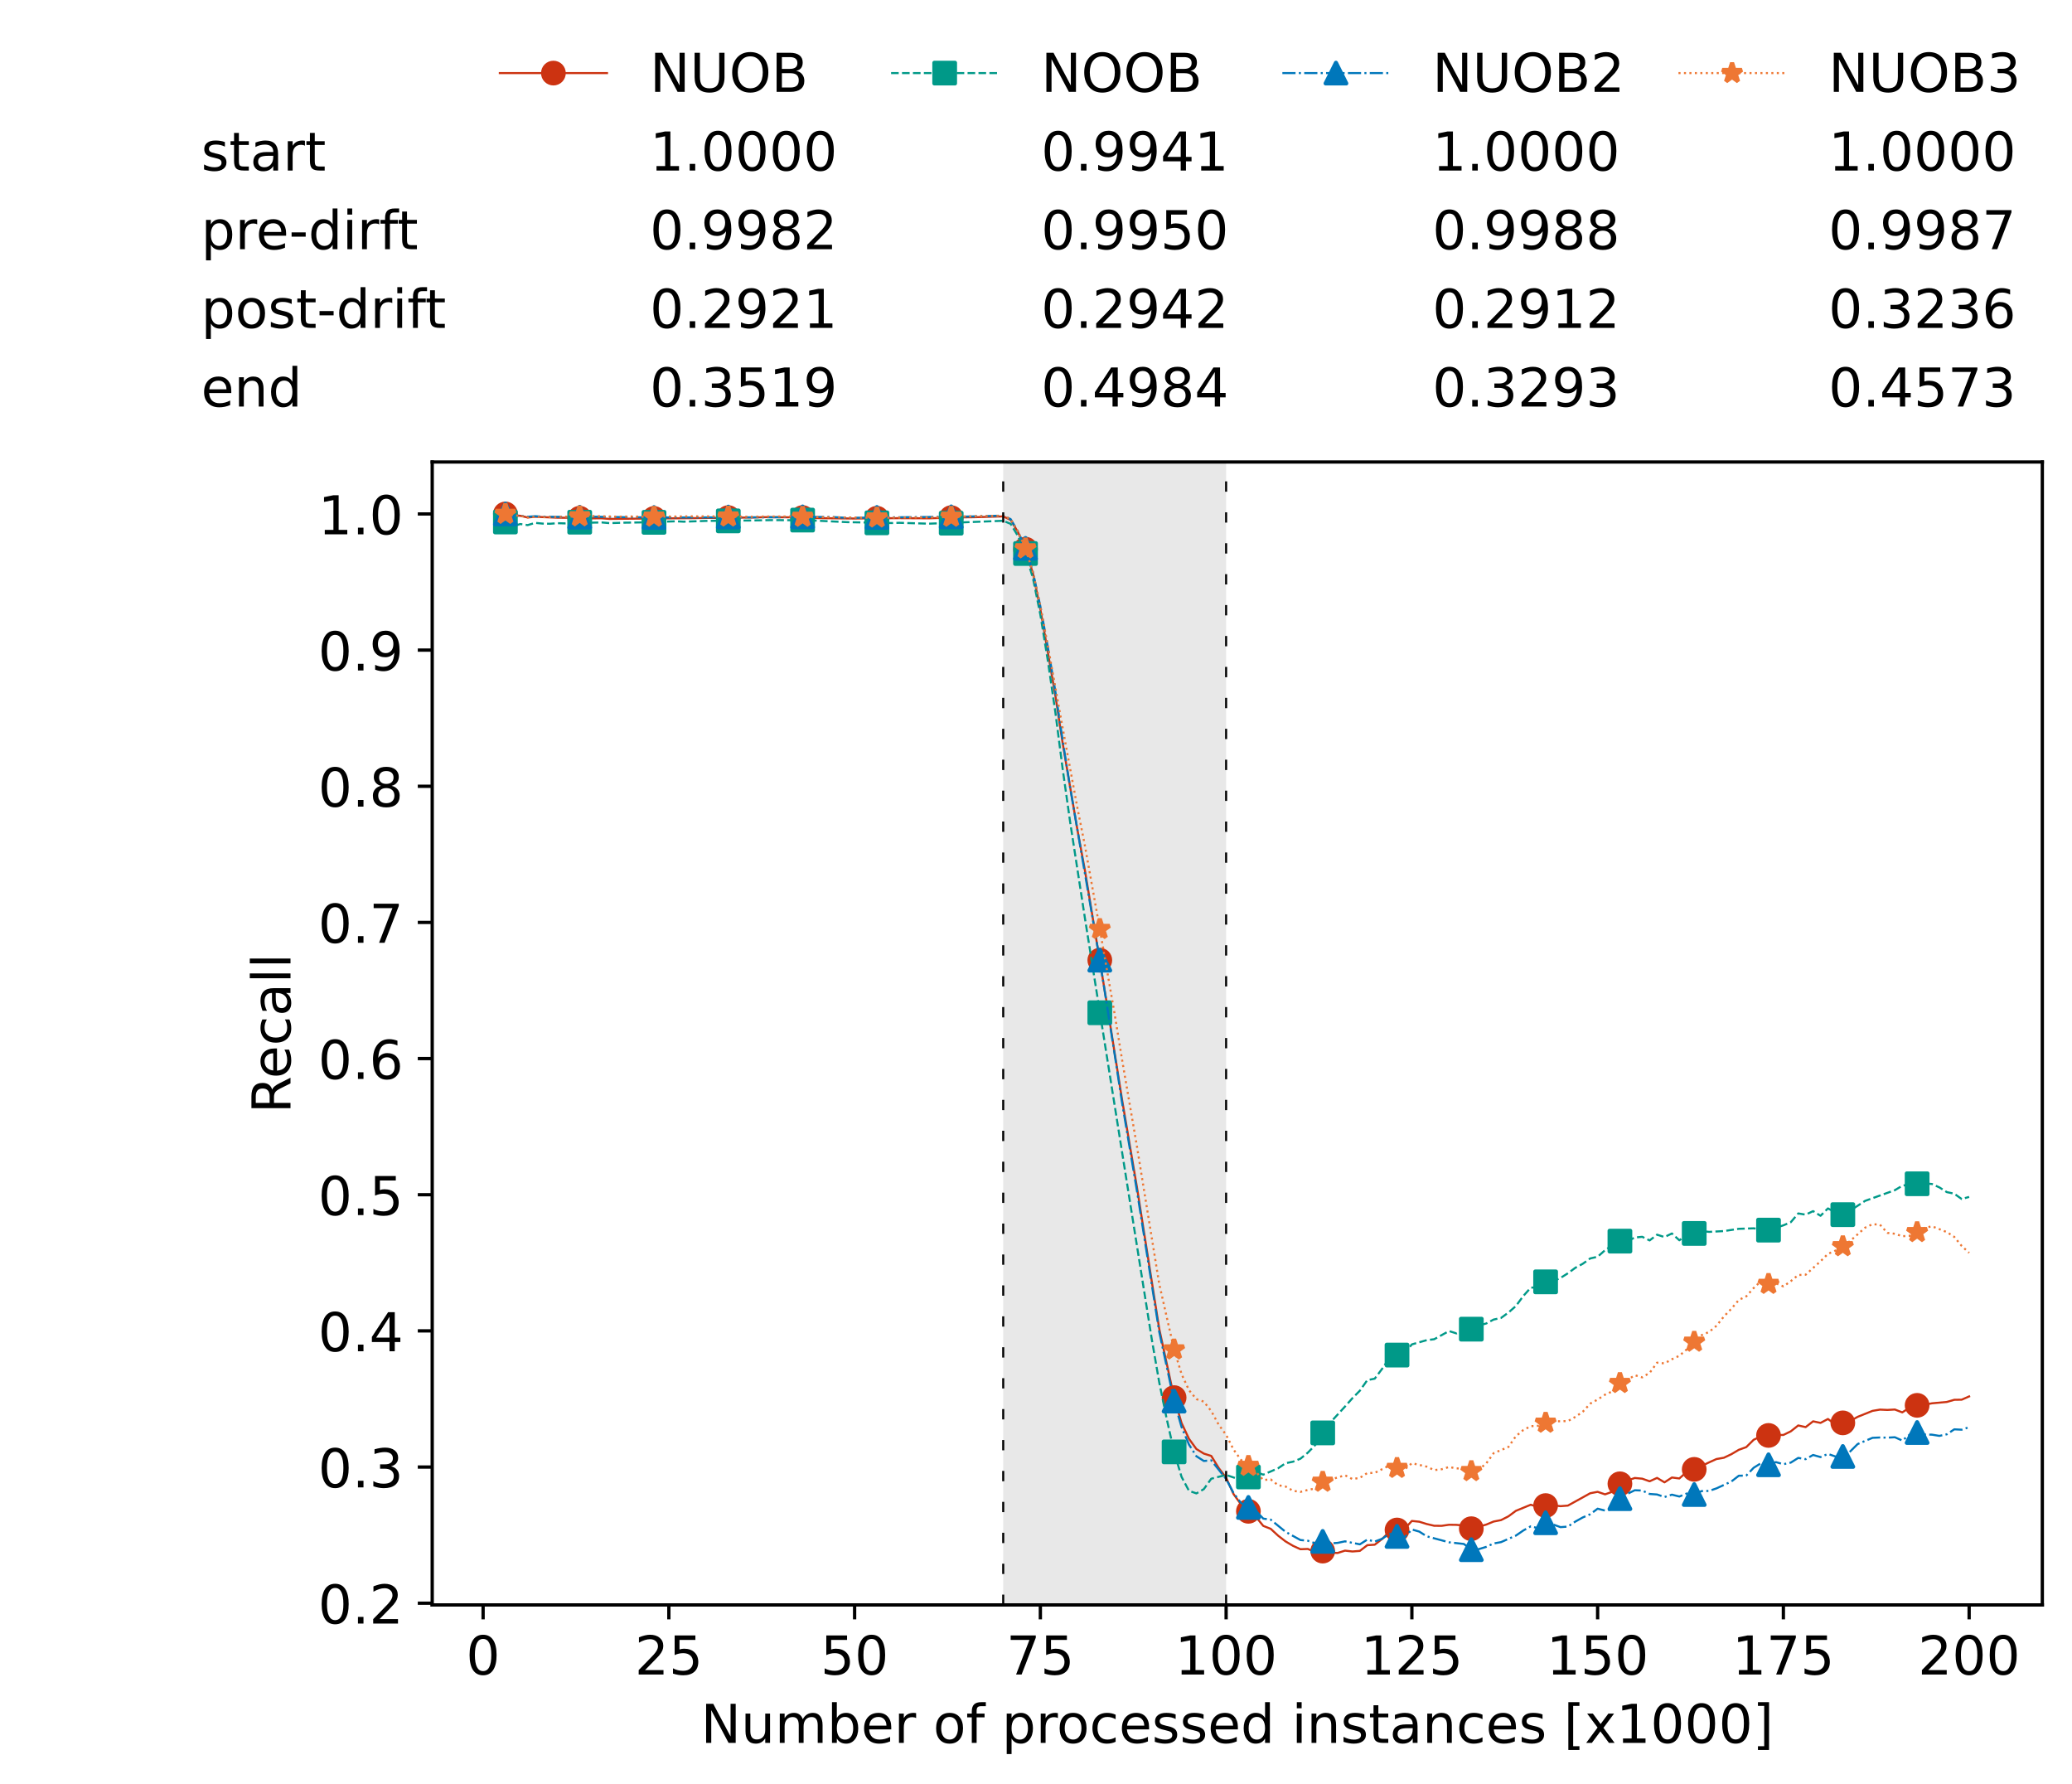 <?xml version="1.0" encoding="utf-8" standalone="no"?>
<!DOCTYPE svg PUBLIC "-//W3C//DTD SVG 1.1//EN"
  "http://www.w3.org/Graphics/SVG/1.1/DTD/svg11.dtd">
<!-- Created with matplotlib (https://matplotlib.org/) -->
<svg height="432.615pt" version="1.1" viewBox="0 0 502.65 432.615" width="502.65pt" xmlns="http://www.w3.org/2000/svg" xmlns:xlink="http://www.w3.org/1999/xlink">
 <defs>
  <style type="text/css">*{stroke-linecap:butt;stroke-linejoin:round;}</style>
 </defs>
 <g id="figure_1">
  <g id="patch_1">
   <path d="M 0 432.615 
L 502.65 432.615 
L 502.65 0 
L 0 0 
z
" style="fill:#ffffff;"/>
  </g>
  <g id="axes_1">
   <g id="patch_2">
    <path d="M 104.85 389.252 
L 495.45 389.252 
L 495.45 112.052 
L 104.85 112.052 
z
" style="fill:#ffffff;"/>
   </g>
   <g id="patch_3">
    <path clip-path="url(#p0cf0e9e4cf)" d="M 297.446 389.252 
L 297.446 112.052 
L 243.372 112.052 
L 243.372 389.252 
z
" style="fill:#d3d3d3;opacity:0.5;"/>
   </g>
   <g id="matplotlib.axis_1">
    <g id="xtick_1">
     <g id="line2d_1">
      <defs>
       <path d="M 0 0 
L 0 3.5 
" id="m90d357e8d5" style="stroke:#000000;stroke-width:0.8;"/>
      </defs>
      <g>
       <use style="stroke:#000000;stroke-width:0.8;" x="117.197" xlink:href="#m90d357e8d5" y="389.252"/>
      </g>
     </g>
     <g id="text_1">
      <!-- 0 -->
      <g transform="translate(113.061 406.13)scale(0.13 -0.13)">
       <defs>
        <path d="M 31.781 66.406 
Q 24.172 66.406 20.328 58.906 
Q 16.5 51.422 16.5 36.375 
Q 16.5 21.391 20.328 13.891 
Q 24.172 6.391 31.781 6.391 
Q 39.453 6.391 43.281 13.891 
Q 47.125 21.391 47.125 36.375 
Q 47.125 51.422 43.281 58.906 
Q 39.453 66.406 31.781 66.406 
z
M 31.781 74.219 
Q 44.047 74.219 50.516 64.516 
Q 56.984 54.828 56.984 36.375 
Q 56.984 17.969 50.516 8.266 
Q 44.047 -1.422 31.781 -1.422 
Q 19.531 -1.422 13.062 8.266 
Q 6.594 17.969 6.594 36.375 
Q 6.594 54.828 13.062 64.516 
Q 19.531 74.219 31.781 74.219 
z
" id="DejaVuSans-48"/>
       </defs>
       <use xlink:href="#DejaVuSans-48"/>
      </g>
     </g>
    </g>
    <g id="xtick_2">
     <g id="line2d_2">
      <g>
       <use style="stroke:#000000;stroke-width:0.8;" x="162.259" xlink:href="#m90d357e8d5" y="389.252"/>
      </g>
     </g>
     <g id="text_2">
      <!-- 25 -->
      <g transform="translate(153.988 406.13)scale(0.13 -0.13)">
       <defs>
        <path d="M 19.188 8.297 
L 53.609 8.297 
L 53.609 0 
L 7.328 0 
L 7.328 8.297 
Q 12.938 14.109 22.625 23.891 
Q 32.328 33.688 34.812 36.531 
Q 39.547 41.844 41.422 45.531 
Q 43.312 49.219 43.312 52.781 
Q 43.312 58.594 39.234 62.25 
Q 35.156 65.922 28.609 65.922 
Q 23.969 65.922 18.812 64.312 
Q 13.672 62.703 7.812 59.422 
L 7.812 69.391 
Q 13.766 71.781 18.938 73 
Q 24.125 74.219 28.422 74.219 
Q 39.75 74.219 46.484 68.547 
Q 53.219 62.891 53.219 53.422 
Q 53.219 48.922 51.531 44.891 
Q 49.859 40.875 45.406 35.406 
Q 44.188 33.984 37.641 27.219 
Q 31.109 20.453 19.188 8.297 
z
" id="DejaVuSans-50"/>
        <path d="M 10.797 72.906 
L 49.516 72.906 
L 49.516 64.594 
L 19.828 64.594 
L 19.828 46.734 
Q 21.969 47.469 24.109 47.828 
Q 26.266 48.188 28.422 48.188 
Q 40.625 48.188 47.75 41.5 
Q 54.891 34.812 54.891 23.391 
Q 54.891 11.625 47.562 5.094 
Q 40.234 -1.422 26.906 -1.422 
Q 22.312 -1.422 17.547 -0.641 
Q 12.797 0.141 7.719 1.703 
L 7.719 11.625 
Q 12.109 9.234 16.797 8.062 
Q 21.484 6.891 26.703 6.891 
Q 35.156 6.891 40.078 11.328 
Q 45.016 15.766 45.016 23.391 
Q 45.016 31 40.078 35.438 
Q 35.156 39.891 26.703 39.891 
Q 22.75 39.891 18.812 39.016 
Q 14.891 38.141 10.797 36.281 
z
" id="DejaVuSans-53"/>
       </defs>
       <use xlink:href="#DejaVuSans-50"/>
       <use x="63.623" xlink:href="#DejaVuSans-53"/>
      </g>
     </g>
    </g>
    <g id="xtick_3">
     <g id="line2d_3">
      <g>
       <use style="stroke:#000000;stroke-width:0.8;" x="207.322" xlink:href="#m90d357e8d5" y="389.252"/>
      </g>
     </g>
     <g id="text_3">
      <!-- 50 -->
      <g transform="translate(199.05 406.13)scale(0.13 -0.13)">
       <use xlink:href="#DejaVuSans-53"/>
       <use x="63.623" xlink:href="#DejaVuSans-48"/>
      </g>
     </g>
    </g>
    <g id="xtick_4">
     <g id="line2d_4">
      <g>
       <use style="stroke:#000000;stroke-width:0.8;" x="252.384" xlink:href="#m90d357e8d5" y="389.252"/>
      </g>
     </g>
     <g id="text_4">
      <!-- 75 -->
      <g transform="translate(244.113 406.13)scale(0.13 -0.13)">
       <defs>
        <path d="M 8.203 72.906 
L 55.078 72.906 
L 55.078 68.703 
L 28.609 0 
L 18.312 0 
L 43.219 64.594 
L 8.203 64.594 
z
" id="DejaVuSans-55"/>
       </defs>
       <use xlink:href="#DejaVuSans-55"/>
       <use x="63.623" xlink:href="#DejaVuSans-53"/>
      </g>
     </g>
    </g>
    <g id="xtick_5">
     <g id="line2d_5">
      <g>
       <use style="stroke:#000000;stroke-width:0.8;" x="297.446" xlink:href="#m90d357e8d5" y="389.252"/>
      </g>
     </g>
     <g id="text_5">
      <!-- 100 -->
      <g transform="translate(285.039 406.13)scale(0.13 -0.13)">
       <defs>
        <path d="M 12.406 8.297 
L 28.516 8.297 
L 28.516 63.922 
L 10.984 60.406 
L 10.984 69.391 
L 28.422 72.906 
L 38.281 72.906 
L 38.281 8.297 
L 54.391 8.297 
L 54.391 0 
L 12.406 0 
z
" id="DejaVuSans-49"/>
       </defs>
       <use xlink:href="#DejaVuSans-49"/>
       <use x="63.623" xlink:href="#DejaVuSans-48"/>
       <use x="127.246" xlink:href="#DejaVuSans-48"/>
      </g>
     </g>
    </g>
    <g id="xtick_6">
     <g id="line2d_6">
      <g>
       <use style="stroke:#000000;stroke-width:0.8;" x="342.509" xlink:href="#m90d357e8d5" y="389.252"/>
      </g>
     </g>
     <g id="text_6">
      <!-- 125 -->
      <g transform="translate(330.102 406.13)scale(0.13 -0.13)">
       <use xlink:href="#DejaVuSans-49"/>
       <use x="63.623" xlink:href="#DejaVuSans-50"/>
       <use x="127.246" xlink:href="#DejaVuSans-53"/>
      </g>
     </g>
    </g>
    <g id="xtick_7">
     <g id="line2d_7">
      <g>
       <use style="stroke:#000000;stroke-width:0.8;" x="387.571" xlink:href="#m90d357e8d5" y="389.252"/>
      </g>
     </g>
     <g id="text_7">
      <!-- 150 -->
      <g transform="translate(375.164 406.13)scale(0.13 -0.13)">
       <use xlink:href="#DejaVuSans-49"/>
       <use x="63.623" xlink:href="#DejaVuSans-53"/>
       <use x="127.246" xlink:href="#DejaVuSans-48"/>
      </g>
     </g>
    </g>
    <g id="xtick_8">
     <g id="line2d_8">
      <g>
       <use style="stroke:#000000;stroke-width:0.8;" x="432.633" xlink:href="#m90d357e8d5" y="389.252"/>
      </g>
     </g>
     <g id="text_8">
      <!-- 175 -->
      <g transform="translate(420.226 406.13)scale(0.13 -0.13)">
       <use xlink:href="#DejaVuSans-49"/>
       <use x="63.623" xlink:href="#DejaVuSans-55"/>
       <use x="127.246" xlink:href="#DejaVuSans-53"/>
      </g>
     </g>
    </g>
    <g id="xtick_9">
     <g id="line2d_9">
      <g>
       <use style="stroke:#000000;stroke-width:0.8;" x="477.695" xlink:href="#m90d357e8d5" y="389.252"/>
      </g>
     </g>
     <g id="text_9">
      <!-- 200 -->
      <g transform="translate(465.289 406.13)scale(0.13 -0.13)">
       <use xlink:href="#DejaVuSans-50"/>
       <use x="63.623" xlink:href="#DejaVuSans-48"/>
       <use x="127.246" xlink:href="#DejaVuSans-48"/>
      </g>
     </g>
    </g>
    <g id="text_10">
     <!-- Number of processed instances [x1000] -->
     <g transform="translate(170.025 422.711)scale(0.13 -0.13)">
      <defs>
       <path d="M 9.812 72.906 
L 23.094 72.906 
L 55.422 11.922 
L 55.422 72.906 
L 64.984 72.906 
L 64.984 0 
L 51.703 0 
L 19.391 60.984 
L 19.391 0 
L 9.812 0 
z
" id="DejaVuSans-78"/>
       <path d="M 8.5 21.578 
L 8.5 54.688 
L 17.484 54.688 
L 17.484 21.922 
Q 17.484 14.156 20.5 10.266 
Q 23.531 6.391 29.594 6.391 
Q 36.859 6.391 41.078 11.031 
Q 45.312 15.672 45.312 23.688 
L 45.312 54.688 
L 54.297 54.688 
L 54.297 0 
L 45.312 0 
L 45.312 8.406 
Q 42.047 3.422 37.719 1 
Q 33.406 -1.422 27.688 -1.422 
Q 18.266 -1.422 13.375 4.438 
Q 8.5 10.297 8.5 21.578 
z
M 31.109 56 
z
" id="DejaVuSans-117"/>
       <path d="M 52 44.188 
Q 55.375 50.25 60.062 53.125 
Q 64.75 56 71.094 56 
Q 79.641 56 84.281 50.016 
Q 88.922 44.047 88.922 33.016 
L 88.922 0 
L 79.891 0 
L 79.891 32.719 
Q 79.891 40.578 77.094 44.375 
Q 74.312 48.188 68.609 48.188 
Q 61.625 48.188 57.562 43.547 
Q 53.516 38.922 53.516 30.906 
L 53.516 0 
L 44.484 0 
L 44.484 32.719 
Q 44.484 40.625 41.703 44.406 
Q 38.922 48.188 33.109 48.188 
Q 26.219 48.188 22.156 43.531 
Q 18.109 38.875 18.109 30.906 
L 18.109 0 
L 9.078 0 
L 9.078 54.688 
L 18.109 54.688 
L 18.109 46.188 
Q 21.188 51.219 25.484 53.609 
Q 29.781 56 35.688 56 
Q 41.656 56 45.828 52.969 
Q 50 49.953 52 44.188 
z
" id="DejaVuSans-109"/>
       <path d="M 48.688 27.297 
Q 48.688 37.203 44.609 42.844 
Q 40.531 48.484 33.406 48.484 
Q 26.266 48.484 22.188 42.844 
Q 18.109 37.203 18.109 27.297 
Q 18.109 17.391 22.188 11.75 
Q 26.266 6.109 33.406 6.109 
Q 40.531 6.109 44.609 11.75 
Q 48.688 17.391 48.688 27.297 
z
M 18.109 46.391 
Q 20.953 51.266 25.266 53.625 
Q 29.594 56 35.594 56 
Q 45.562 56 51.781 48.094 
Q 58.016 40.188 58.016 27.297 
Q 58.016 14.406 51.781 6.484 
Q 45.562 -1.422 35.594 -1.422 
Q 29.594 -1.422 25.266 0.953 
Q 20.953 3.328 18.109 8.203 
L 18.109 0 
L 9.078 0 
L 9.078 75.984 
L 18.109 75.984 
z
" id="DejaVuSans-98"/>
       <path d="M 56.203 29.594 
L 56.203 25.203 
L 14.891 25.203 
Q 15.484 15.922 20.484 11.062 
Q 25.484 6.203 34.422 6.203 
Q 39.594 6.203 44.453 7.469 
Q 49.312 8.734 54.109 11.281 
L 54.109 2.781 
Q 49.266 0.734 44.188 -0.344 
Q 39.109 -1.422 33.891 -1.422 
Q 20.797 -1.422 13.156 6.188 
Q 5.516 13.812 5.516 26.812 
Q 5.516 40.234 12.766 48.109 
Q 20.016 56 32.328 56 
Q 43.359 56 49.781 48.891 
Q 56.203 41.797 56.203 29.594 
z
M 47.219 32.234 
Q 47.125 39.594 43.094 43.984 
Q 39.062 48.391 32.422 48.391 
Q 24.906 48.391 20.391 44.141 
Q 15.875 39.891 15.188 32.172 
z
" id="DejaVuSans-101"/>
       <path d="M 41.109 46.297 
Q 39.594 47.172 37.812 47.578 
Q 36.031 48 33.891 48 
Q 26.266 48 22.188 43.047 
Q 18.109 38.094 18.109 28.812 
L 18.109 0 
L 9.078 0 
L 9.078 54.688 
L 18.109 54.688 
L 18.109 46.188 
Q 20.953 51.172 25.484 53.578 
Q 30.031 56 36.531 56 
Q 37.453 56 38.578 55.875 
Q 39.703 55.766 41.062 55.516 
z
" id="DejaVuSans-114"/>
       <path id="DejaVuSans-32"/>
       <path d="M 30.609 48.391 
Q 23.391 48.391 19.188 42.75 
Q 14.984 37.109 14.984 27.297 
Q 14.984 17.484 19.156 11.844 
Q 23.344 6.203 30.609 6.203 
Q 37.797 6.203 41.984 11.859 
Q 46.188 17.531 46.188 27.297 
Q 46.188 37.016 41.984 42.703 
Q 37.797 48.391 30.609 48.391 
z
M 30.609 56 
Q 42.328 56 49.016 48.375 
Q 55.719 40.766 55.719 27.297 
Q 55.719 13.875 49.016 6.219 
Q 42.328 -1.422 30.609 -1.422 
Q 18.844 -1.422 12.172 6.219 
Q 5.516 13.875 5.516 27.297 
Q 5.516 40.766 12.172 48.375 
Q 18.844 56 30.609 56 
z
" id="DejaVuSans-111"/>
       <path d="M 37.109 75.984 
L 37.109 68.5 
L 28.516 68.5 
Q 23.688 68.5 21.797 66.547 
Q 19.922 64.594 19.922 59.516 
L 19.922 54.688 
L 34.719 54.688 
L 34.719 47.703 
L 19.922 47.703 
L 19.922 0 
L 10.891 0 
L 10.891 47.703 
L 2.297 47.703 
L 2.297 54.688 
L 10.891 54.688 
L 10.891 58.5 
Q 10.891 67.625 15.141 71.797 
Q 19.391 75.984 28.609 75.984 
z
" id="DejaVuSans-102"/>
       <path d="M 18.109 8.203 
L 18.109 -20.797 
L 9.078 -20.797 
L 9.078 54.688 
L 18.109 54.688 
L 18.109 46.391 
Q 20.953 51.266 25.266 53.625 
Q 29.594 56 35.594 56 
Q 45.562 56 51.781 48.094 
Q 58.016 40.188 58.016 27.297 
Q 58.016 14.406 51.781 6.484 
Q 45.562 -1.422 35.594 -1.422 
Q 29.594 -1.422 25.266 0.953 
Q 20.953 3.328 18.109 8.203 
z
M 48.688 27.297 
Q 48.688 37.203 44.609 42.844 
Q 40.531 48.484 33.406 48.484 
Q 26.266 48.484 22.188 42.844 
Q 18.109 37.203 18.109 27.297 
Q 18.109 17.391 22.188 11.75 
Q 26.266 6.109 33.406 6.109 
Q 40.531 6.109 44.609 11.75 
Q 48.688 17.391 48.688 27.297 
z
" id="DejaVuSans-112"/>
       <path d="M 48.781 52.594 
L 48.781 44.188 
Q 44.969 46.297 41.141 47.344 
Q 37.312 48.391 33.406 48.391 
Q 24.656 48.391 19.812 42.844 
Q 14.984 37.312 14.984 27.297 
Q 14.984 17.281 19.812 11.734 
Q 24.656 6.203 33.406 6.203 
Q 37.312 6.203 41.141 7.25 
Q 44.969 8.297 48.781 10.406 
L 48.781 2.094 
Q 45.016 0.344 40.984 -0.531 
Q 36.969 -1.422 32.422 -1.422 
Q 20.062 -1.422 12.781 6.344 
Q 5.516 14.109 5.516 27.297 
Q 5.516 40.672 12.859 48.328 
Q 20.219 56 33.016 56 
Q 37.156 56 41.109 55.141 
Q 45.062 54.297 48.781 52.594 
z
" id="DejaVuSans-99"/>
       <path d="M 44.281 53.078 
L 44.281 44.578 
Q 40.484 46.531 36.375 47.5 
Q 32.281 48.484 27.875 48.484 
Q 21.188 48.484 17.844 46.438 
Q 14.5 44.391 14.5 40.281 
Q 14.5 37.156 16.891 35.375 
Q 19.281 33.594 26.516 31.984 
L 29.594 31.297 
Q 39.156 29.25 43.188 25.516 
Q 47.219 21.781 47.219 15.094 
Q 47.219 7.469 41.188 3.016 
Q 35.156 -1.422 24.609 -1.422 
Q 20.219 -1.422 15.453 -0.562 
Q 10.688 0.297 5.422 2 
L 5.422 11.281 
Q 10.406 8.688 15.234 7.391 
Q 20.062 6.109 24.812 6.109 
Q 31.156 6.109 34.562 8.281 
Q 37.984 10.453 37.984 14.406 
Q 37.984 18.062 35.516 20.016 
Q 33.062 21.969 24.703 23.781 
L 21.578 24.516 
Q 13.234 26.266 9.516 29.906 
Q 5.812 33.547 5.812 39.891 
Q 5.812 47.609 11.281 51.797 
Q 16.75 56 26.812 56 
Q 31.781 56 36.172 55.266 
Q 40.578 54.547 44.281 53.078 
z
" id="DejaVuSans-115"/>
       <path d="M 45.406 46.391 
L 45.406 75.984 
L 54.391 75.984 
L 54.391 0 
L 45.406 0 
L 45.406 8.203 
Q 42.578 3.328 38.25 0.953 
Q 33.938 -1.422 27.875 -1.422 
Q 17.969 -1.422 11.734 6.484 
Q 5.516 14.406 5.516 27.297 
Q 5.516 40.188 11.734 48.094 
Q 17.969 56 27.875 56 
Q 33.938 56 38.25 53.625 
Q 42.578 51.266 45.406 46.391 
z
M 14.797 27.297 
Q 14.797 17.391 18.875 11.75 
Q 22.953 6.109 30.078 6.109 
Q 37.203 6.109 41.297 11.75 
Q 45.406 17.391 45.406 27.297 
Q 45.406 37.203 41.297 42.844 
Q 37.203 48.484 30.078 48.484 
Q 22.953 48.484 18.875 42.844 
Q 14.797 37.203 14.797 27.297 
z
" id="DejaVuSans-100"/>
       <path d="M 9.422 54.688 
L 18.406 54.688 
L 18.406 0 
L 9.422 0 
z
M 9.422 75.984 
L 18.406 75.984 
L 18.406 64.594 
L 9.422 64.594 
z
" id="DejaVuSans-105"/>
       <path d="M 54.891 33.016 
L 54.891 0 
L 45.906 0 
L 45.906 32.719 
Q 45.906 40.484 42.875 44.328 
Q 39.844 48.188 33.797 48.188 
Q 26.516 48.188 22.312 43.547 
Q 18.109 38.922 18.109 30.906 
L 18.109 0 
L 9.078 0 
L 9.078 54.688 
L 18.109 54.688 
L 18.109 46.188 
Q 21.344 51.125 25.703 53.562 
Q 30.078 56 35.797 56 
Q 45.219 56 50.047 50.172 
Q 54.891 44.344 54.891 33.016 
z
" id="DejaVuSans-110"/>
       <path d="M 18.312 70.219 
L 18.312 54.688 
L 36.812 54.688 
L 36.812 47.703 
L 18.312 47.703 
L 18.312 18.016 
Q 18.312 11.328 20.141 9.422 
Q 21.969 7.516 27.594 7.516 
L 36.812 7.516 
L 36.812 0 
L 27.594 0 
Q 17.188 0 13.234 3.875 
Q 9.281 7.766 9.281 18.016 
L 9.281 47.703 
L 2.688 47.703 
L 2.688 54.688 
L 9.281 54.688 
L 9.281 70.219 
z
" id="DejaVuSans-116"/>
       <path d="M 34.281 27.484 
Q 23.391 27.484 19.188 25 
Q 14.984 22.516 14.984 16.5 
Q 14.984 11.719 18.141 8.906 
Q 21.297 6.109 26.703 6.109 
Q 34.188 6.109 38.703 11.406 
Q 43.219 16.703 43.219 25.484 
L 43.219 27.484 
z
M 52.203 31.203 
L 52.203 0 
L 43.219 0 
L 43.219 8.297 
Q 40.141 3.328 35.547 0.953 
Q 30.953 -1.422 24.312 -1.422 
Q 15.922 -1.422 10.953 3.297 
Q 6 8.016 6 15.922 
Q 6 25.141 12.172 29.828 
Q 18.359 34.516 30.609 34.516 
L 43.219 34.516 
L 43.219 35.406 
Q 43.219 41.609 39.141 45 
Q 35.062 48.391 27.688 48.391 
Q 23 48.391 18.547 47.266 
Q 14.109 46.141 10.016 43.891 
L 10.016 52.203 
Q 14.938 54.109 19.578 55.047 
Q 24.219 56 28.609 56 
Q 40.484 56 46.344 49.844 
Q 52.203 43.703 52.203 31.203 
z
" id="DejaVuSans-97"/>
       <path d="M 8.594 75.984 
L 29.297 75.984 
L 29.297 69 
L 17.578 69 
L 17.578 -6.203 
L 29.297 -6.203 
L 29.297 -13.188 
L 8.594 -13.188 
z
" id="DejaVuSans-91"/>
       <path d="M 54.891 54.688 
L 35.109 28.078 
L 55.906 0 
L 45.312 0 
L 29.391 21.484 
L 13.484 0 
L 2.875 0 
L 24.125 28.609 
L 4.688 54.688 
L 15.281 54.688 
L 29.781 35.203 
L 44.281 54.688 
z
" id="DejaVuSans-120"/>
       <path d="M 30.422 75.984 
L 30.422 -13.188 
L 9.719 -13.188 
L 9.719 -6.203 
L 21.391 -6.203 
L 21.391 69 
L 9.719 69 
L 9.719 75.984 
z
" id="DejaVuSans-93"/>
      </defs>
      <use xlink:href="#DejaVuSans-78"/>
      <use x="74.805" xlink:href="#DejaVuSans-117"/>
      <use x="138.184" xlink:href="#DejaVuSans-109"/>
      <use x="235.596" xlink:href="#DejaVuSans-98"/>
      <use x="299.072" xlink:href="#DejaVuSans-101"/>
      <use x="360.596" xlink:href="#DejaVuSans-114"/>
      <use x="401.709" xlink:href="#DejaVuSans-32"/>
      <use x="433.496" xlink:href="#DejaVuSans-111"/>
      <use x="494.678" xlink:href="#DejaVuSans-102"/>
      <use x="529.883" xlink:href="#DejaVuSans-32"/>
      <use x="561.67" xlink:href="#DejaVuSans-112"/>
      <use x="625.146" xlink:href="#DejaVuSans-114"/>
      <use x="664.01" xlink:href="#DejaVuSans-111"/>
      <use x="725.191" xlink:href="#DejaVuSans-99"/>
      <use x="780.172" xlink:href="#DejaVuSans-101"/>
      <use x="841.695" xlink:href="#DejaVuSans-115"/>
      <use x="893.795" xlink:href="#DejaVuSans-115"/>
      <use x="945.895" xlink:href="#DejaVuSans-101"/>
      <use x="1007.418" xlink:href="#DejaVuSans-100"/>
      <use x="1070.895" xlink:href="#DejaVuSans-32"/>
      <use x="1102.682" xlink:href="#DejaVuSans-105"/>
      <use x="1130.465" xlink:href="#DejaVuSans-110"/>
      <use x="1193.844" xlink:href="#DejaVuSans-115"/>
      <use x="1245.943" xlink:href="#DejaVuSans-116"/>
      <use x="1285.152" xlink:href="#DejaVuSans-97"/>
      <use x="1346.432" xlink:href="#DejaVuSans-110"/>
      <use x="1409.811" xlink:href="#DejaVuSans-99"/>
      <use x="1464.791" xlink:href="#DejaVuSans-101"/>
      <use x="1526.314" xlink:href="#DejaVuSans-115"/>
      <use x="1578.414" xlink:href="#DejaVuSans-32"/>
      <use x="1610.201" xlink:href="#DejaVuSans-91"/>
      <use x="1649.215" xlink:href="#DejaVuSans-120"/>
      <use x="1708.395" xlink:href="#DejaVuSans-49"/>
      <use x="1772.018" xlink:href="#DejaVuSans-48"/>
      <use x="1835.641" xlink:href="#DejaVuSans-48"/>
      <use x="1899.264" xlink:href="#DejaVuSans-48"/>
      <use x="1962.887" xlink:href="#DejaVuSans-93"/>
     </g>
    </g>
   </g>
   <g id="matplotlib.axis_2">
    <g id="ytick_1">
     <g id="line2d_10">
      <defs>
       <path d="M 0 0 
L -3.5 0 
" id="md7f1e44e19" style="stroke:#000000;stroke-width:0.8;"/>
      </defs>
      <g>
       <use style="stroke:#000000;stroke-width:0.8;" x="104.85" xlink:href="#md7f1e44e19" y="388.828"/>
      </g>
     </g>
     <g id="text_11">
      <!-- 0.2 -->
      <g transform="translate(77.176 393.767)scale(0.13 -0.13)">
       <defs>
        <path d="M 10.688 12.406 
L 21 12.406 
L 21 0 
L 10.688 0 
z
" id="DejaVuSans-46"/>
       </defs>
       <use xlink:href="#DejaVuSans-48"/>
       <use x="63.623" xlink:href="#DejaVuSans-46"/>
       <use x="95.41" xlink:href="#DejaVuSans-50"/>
      </g>
     </g>
    </g>
    <g id="ytick_2">
     <g id="line2d_11">
      <g>
       <use style="stroke:#000000;stroke-width:0.8;" x="104.85" xlink:href="#md7f1e44e19" y="355.806"/>
      </g>
     </g>
     <g id="text_12">
      <!-- 0.3 -->
      <g transform="translate(77.176 360.745)scale(0.13 -0.13)">
       <defs>
        <path d="M 40.578 39.312 
Q 47.656 37.797 51.625 33 
Q 55.609 28.219 55.609 21.188 
Q 55.609 10.406 48.188 4.484 
Q 40.766 -1.422 27.094 -1.422 
Q 22.516 -1.422 17.656 -0.516 
Q 12.797 0.391 7.625 2.203 
L 7.625 11.719 
Q 11.719 9.328 16.594 8.109 
Q 21.484 6.891 26.812 6.891 
Q 36.078 6.891 40.938 10.547 
Q 45.797 14.203 45.797 21.188 
Q 45.797 27.641 41.281 31.266 
Q 36.766 34.906 28.719 34.906 
L 20.219 34.906 
L 20.219 43.016 
L 29.109 43.016 
Q 36.375 43.016 40.234 45.922 
Q 44.094 48.828 44.094 54.297 
Q 44.094 59.906 40.109 62.906 
Q 36.141 65.922 28.719 65.922 
Q 24.656 65.922 20.016 65.031 
Q 15.375 64.156 9.812 62.312 
L 9.812 71.094 
Q 15.438 72.656 20.344 73.438 
Q 25.25 74.219 29.594 74.219 
Q 40.828 74.219 47.359 69.109 
Q 53.906 64.016 53.906 55.328 
Q 53.906 49.266 50.438 45.094 
Q 46.969 40.922 40.578 39.312 
z
" id="DejaVuSans-51"/>
       </defs>
       <use xlink:href="#DejaVuSans-48"/>
       <use x="63.623" xlink:href="#DejaVuSans-46"/>
       <use x="95.41" xlink:href="#DejaVuSans-51"/>
      </g>
     </g>
    </g>
    <g id="ytick_3">
     <g id="line2d_12">
      <g>
       <use style="stroke:#000000;stroke-width:0.8;" x="104.85" xlink:href="#md7f1e44e19" y="322.784"/>
      </g>
     </g>
     <g id="text_13">
      <!-- 0.4 -->
      <g transform="translate(77.176 327.723)scale(0.13 -0.13)">
       <defs>
        <path d="M 37.797 64.312 
L 12.891 25.391 
L 37.797 25.391 
z
M 35.203 72.906 
L 47.609 72.906 
L 47.609 25.391 
L 58.016 25.391 
L 58.016 17.188 
L 47.609 17.188 
L 47.609 0 
L 37.797 0 
L 37.797 17.188 
L 4.891 17.188 
L 4.891 26.703 
z
" id="DejaVuSans-52"/>
       </defs>
       <use xlink:href="#DejaVuSans-48"/>
       <use x="63.623" xlink:href="#DejaVuSans-46"/>
       <use x="95.41" xlink:href="#DejaVuSans-52"/>
      </g>
     </g>
    </g>
    <g id="ytick_4">
     <g id="line2d_13">
      <g>
       <use style="stroke:#000000;stroke-width:0.8;" x="104.85" xlink:href="#md7f1e44e19" y="289.762"/>
      </g>
     </g>
     <g id="text_14">
      <!-- 0.5 -->
      <g transform="translate(77.176 294.701)scale(0.13 -0.13)">
       <use xlink:href="#DejaVuSans-48"/>
       <use x="63.623" xlink:href="#DejaVuSans-46"/>
       <use x="95.41" xlink:href="#DejaVuSans-53"/>
      </g>
     </g>
    </g>
    <g id="ytick_5">
     <g id="line2d_14">
      <g>
       <use style="stroke:#000000;stroke-width:0.8;" x="104.85" xlink:href="#md7f1e44e19" y="256.74"/>
      </g>
     </g>
     <g id="text_15">
      <!-- 0.6 -->
      <g transform="translate(77.176 261.679)scale(0.13 -0.13)">
       <defs>
        <path d="M 33.016 40.375 
Q 26.375 40.375 22.484 35.828 
Q 18.609 31.297 18.609 23.391 
Q 18.609 15.531 22.484 10.953 
Q 26.375 6.391 33.016 6.391 
Q 39.656 6.391 43.531 10.953 
Q 47.406 15.531 47.406 23.391 
Q 47.406 31.297 43.531 35.828 
Q 39.656 40.375 33.016 40.375 
z
M 52.594 71.297 
L 52.594 62.312 
Q 48.875 64.062 45.094 64.984 
Q 41.312 65.922 37.594 65.922 
Q 27.828 65.922 22.672 59.328 
Q 17.531 52.734 16.797 39.406 
Q 19.672 43.656 24.016 45.922 
Q 28.375 48.188 33.594 48.188 
Q 44.578 48.188 50.953 41.516 
Q 57.328 34.859 57.328 23.391 
Q 57.328 12.156 50.688 5.359 
Q 44.047 -1.422 33.016 -1.422 
Q 20.359 -1.422 13.672 8.266 
Q 6.984 17.969 6.984 36.375 
Q 6.984 53.656 15.188 63.938 
Q 23.391 74.219 37.203 74.219 
Q 40.922 74.219 44.703 73.484 
Q 48.484 72.75 52.594 71.297 
z
" id="DejaVuSans-54"/>
       </defs>
       <use xlink:href="#DejaVuSans-48"/>
       <use x="63.623" xlink:href="#DejaVuSans-46"/>
       <use x="95.41" xlink:href="#DejaVuSans-54"/>
      </g>
     </g>
    </g>
    <g id="ytick_6">
     <g id="line2d_15">
      <g>
       <use style="stroke:#000000;stroke-width:0.8;" x="104.85" xlink:href="#md7f1e44e19" y="223.718"/>
      </g>
     </g>
     <g id="text_16">
      <!-- 0.7 -->
      <g transform="translate(77.176 228.657)scale(0.13 -0.13)">
       <use xlink:href="#DejaVuSans-48"/>
       <use x="63.623" xlink:href="#DejaVuSans-46"/>
       <use x="95.41" xlink:href="#DejaVuSans-55"/>
      </g>
     </g>
    </g>
    <g id="ytick_7">
     <g id="line2d_16">
      <g>
       <use style="stroke:#000000;stroke-width:0.8;" x="104.85" xlink:href="#md7f1e44e19" y="190.696"/>
      </g>
     </g>
     <g id="text_17">
      <!-- 0.8 -->
      <g transform="translate(77.176 195.635)scale(0.13 -0.13)">
       <defs>
        <path d="M 31.781 34.625 
Q 24.75 34.625 20.719 30.859 
Q 16.703 27.094 16.703 20.516 
Q 16.703 13.922 20.719 10.156 
Q 24.75 6.391 31.781 6.391 
Q 38.812 6.391 42.859 10.172 
Q 46.922 13.969 46.922 20.516 
Q 46.922 27.094 42.891 30.859 
Q 38.875 34.625 31.781 34.625 
z
M 21.922 38.812 
Q 15.578 40.375 12.031 44.719 
Q 8.5 49.078 8.5 55.328 
Q 8.5 64.062 14.719 69.141 
Q 20.953 74.219 31.781 74.219 
Q 42.672 74.219 48.875 69.141 
Q 55.078 64.062 55.078 55.328 
Q 55.078 49.078 51.531 44.719 
Q 48 40.375 41.703 38.812 
Q 48.828 37.156 52.797 32.312 
Q 56.781 27.484 56.781 20.516 
Q 56.781 9.906 50.312 4.234 
Q 43.844 -1.422 31.781 -1.422 
Q 19.734 -1.422 13.25 4.234 
Q 6.781 9.906 6.781 20.516 
Q 6.781 27.484 10.781 32.312 
Q 14.797 37.156 21.922 38.812 
z
M 18.312 54.391 
Q 18.312 48.734 21.844 45.562 
Q 25.391 42.391 31.781 42.391 
Q 38.141 42.391 41.719 45.562 
Q 45.312 48.734 45.312 54.391 
Q 45.312 60.062 41.719 63.234 
Q 38.141 66.406 31.781 66.406 
Q 25.391 66.406 21.844 63.234 
Q 18.312 60.062 18.312 54.391 
z
" id="DejaVuSans-56"/>
       </defs>
       <use xlink:href="#DejaVuSans-48"/>
       <use x="63.623" xlink:href="#DejaVuSans-46"/>
       <use x="95.41" xlink:href="#DejaVuSans-56"/>
      </g>
     </g>
    </g>
    <g id="ytick_8">
     <g id="line2d_17">
      <g>
       <use style="stroke:#000000;stroke-width:0.8;" x="104.85" xlink:href="#md7f1e44e19" y="157.674"/>
      </g>
     </g>
     <g id="text_18">
      <!-- 0.9 -->
      <g transform="translate(77.176 162.613)scale(0.13 -0.13)">
       <defs>
        <path d="M 10.984 1.516 
L 10.984 10.5 
Q 14.703 8.734 18.5 7.812 
Q 22.312 6.891 25.984 6.891 
Q 35.75 6.891 40.891 13.453 
Q 46.047 20.016 46.781 33.406 
Q 43.953 29.203 39.594 26.953 
Q 35.25 24.703 29.984 24.703 
Q 19.047 24.703 12.672 31.312 
Q 6.297 37.938 6.297 49.422 
Q 6.297 60.641 12.938 67.422 
Q 19.578 74.219 30.609 74.219 
Q 43.266 74.219 49.922 64.516 
Q 56.594 54.828 56.594 36.375 
Q 56.594 19.141 48.406 8.859 
Q 40.234 -1.422 26.422 -1.422 
Q 22.703 -1.422 18.891 -0.688 
Q 15.094 0.047 10.984 1.516 
z
M 30.609 32.422 
Q 37.25 32.422 41.125 36.953 
Q 45.016 41.5 45.016 49.422 
Q 45.016 57.281 41.125 61.844 
Q 37.25 66.406 30.609 66.406 
Q 23.969 66.406 20.094 61.844 
Q 16.219 57.281 16.219 49.422 
Q 16.219 41.5 20.094 36.953 
Q 23.969 32.422 30.609 32.422 
z
" id="DejaVuSans-57"/>
       </defs>
       <use xlink:href="#DejaVuSans-48"/>
       <use x="63.623" xlink:href="#DejaVuSans-46"/>
       <use x="95.41" xlink:href="#DejaVuSans-57"/>
      </g>
     </g>
    </g>
    <g id="ytick_9">
     <g id="line2d_18">
      <g>
       <use style="stroke:#000000;stroke-width:0.8;" x="104.85" xlink:href="#md7f1e44e19" y="124.652"/>
      </g>
     </g>
     <g id="text_19">
      <!-- 1.0 -->
      <g transform="translate(77.176 129.591)scale(0.13 -0.13)">
       <use xlink:href="#DejaVuSans-49"/>
       <use x="63.623" xlink:href="#DejaVuSans-46"/>
       <use x="95.41" xlink:href="#DejaVuSans-48"/>
      </g>
     </g>
    </g>
    <g id="text_20">
     <!-- Recall -->
     <g transform="translate(70.472 270.044)rotate(-90)scale(0.13 -0.13)">
      <defs>
       <path d="M 44.391 34.188 
Q 47.562 33.109 50.562 29.594 
Q 53.562 26.078 56.594 19.922 
L 66.609 0 
L 56 0 
L 46.688 18.703 
Q 43.062 26.031 39.672 28.422 
Q 36.281 30.812 30.422 30.812 
L 19.672 30.812 
L 19.672 0 
L 9.812 0 
L 9.812 72.906 
L 32.078 72.906 
Q 44.578 72.906 50.734 67.672 
Q 56.891 62.453 56.891 51.906 
Q 56.891 45.016 53.688 40.469 
Q 50.484 35.938 44.391 34.188 
z
M 19.672 64.797 
L 19.672 38.922 
L 32.078 38.922 
Q 39.203 38.922 42.844 42.219 
Q 46.484 45.516 46.484 51.906 
Q 46.484 58.297 42.844 61.547 
Q 39.203 64.797 32.078 64.797 
z
" id="DejaVuSans-82"/>
       <path d="M 9.422 75.984 
L 18.406 75.984 
L 18.406 0 
L 9.422 0 
z
" id="DejaVuSans-108"/>
      </defs>
      <use xlink:href="#DejaVuSans-82"/>
      <use x="64.982" xlink:href="#DejaVuSans-101"/>
      <use x="126.506" xlink:href="#DejaVuSans-99"/>
      <use x="181.486" xlink:href="#DejaVuSans-97"/>
      <use x="242.766" xlink:href="#DejaVuSans-108"/>
      <use x="270.549" xlink:href="#DejaVuSans-108"/>
     </g>
    </g>
   </g>
   <g id="line2d_19"/>
   <g id="line2d_20"/>
   <g id="line2d_21"/>
   <g id="line2d_22"/>
   <g id="line2d_23"/>
   <g id="line2d_24">
    <path clip-path="url(#p0cf0e9e4cf)" d="M 122.605 124.652 
L 124.407 124.992 
L 126.21 125.096 
L 128.012 125.507 
L 129.815 125.336 
L 135.222 125.56 
L 138.827 125.584 
L 142.432 125.719 
L 146.037 125.711 
L 147.839 125.855 
L 158.654 125.749 
L 167.667 125.677 
L 171.272 125.615 
L 174.877 125.609 
L 178.482 125.532 
L 182.087 125.524 
L 185.692 125.428 
L 191.099 125.461 
L 192.902 125.429 
L 198.309 125.66 
L 203.717 125.726 
L 207.322 125.761 
L 210.927 125.726 
L 218.137 125.672 
L 225.347 125.71 
L 232.557 125.482 
L 236.162 125.443 
L 239.767 125.348 
L 243.372 125.246 
L 245.174 126.099 
L 246.976 129.106 
L 248.779 133.194 
L 250.581 139.078 
L 252.384 147.765 
L 255.989 168.493 
L 257.791 180.234 
L 261.396 201.401 
L 263.199 211.131 
L 268.606 243.965 
L 272.211 266.772 
L 275.816 287.971 
L 281.224 322.306 
L 284.829 338.967 
L 286.631 345.118 
L 288.434 348.955 
L 290.236 351.434 
L 292.039 352.547 
L 293.841 353.11 
L 295.644 356.037 
L 297.446 358.401 
L 299.249 362.37 
L 301.051 364.851 
L 302.854 366.542 
L 304.656 367.872 
L 306.459 370.081 
L 308.261 370.791 
L 310.064 372.455 
L 311.866 373.846 
L 313.669 374.915 
L 315.471 375.738 
L 317.274 375.672 
L 319.076 376.464 
L 320.879 376.194 
L 322.681 376.574 
L 324.484 376.652 
L 326.286 376.084 
L 328.089 376.286 
L 329.891 376.144 
L 331.694 374.762 
L 333.496 374.645 
L 335.299 373.241 
L 337.101 371.458 
L 338.904 371.076 
L 340.706 370.824 
L 342.509 368.881 
L 344.311 369.068 
L 346.114 369.628 
L 347.916 370.047 
L 349.719 370.067 
L 351.521 369.806 
L 353.324 369.83 
L 355.126 369.987 
L 356.928 370.764 
L 360.533 369.771 
L 362.336 369.029 
L 364.138 368.676 
L 365.941 367.759 
L 367.743 366.425 
L 371.348 364.949 
L 373.151 365.501 
L 374.953 365.153 
L 376.756 365.079 
L 378.558 365.297 
L 380.361 365.158 
L 385.768 362.166 
L 387.571 361.82 
L 389.373 362.431 
L 391.176 361.789 
L 392.978 359.871 
L 394.781 359.088 
L 396.583 358.461 
L 398.386 358.63 
L 400.188 359.267 
L 401.991 358.44 
L 403.793 359.519 
L 405.596 358.345 
L 407.398 358.578 
L 409.201 356.963 
L 411.003 356.371 
L 414.608 354.678 
L 416.411 353.862 
L 418.213 353.548 
L 420.016 352.693 
L 421.818 351.627 
L 423.621 350.979 
L 425.423 349.196 
L 427.226 348.339 
L 430.831 348.031 
L 432.633 348.023 
L 434.436 347.145 
L 436.238 345.721 
L 438.041 346.124 
L 439.843 344.72 
L 441.646 345.103 
L 443.448 344.152 
L 445.251 345.487 
L 448.856 344.645 
L 450.658 343.628 
L 454.263 342.182 
L 456.066 341.879 
L 457.868 341.958 
L 459.671 341.855 
L 461.473 342.551 
L 463.276 341.4 
L 465.078 340.844 
L 466.881 340.701 
L 468.683 340.35 
L 472.288 340.021 
L 474.09 339.498 
L 475.893 339.47 
L 477.695 338.68 
L 477.695 338.68 
" style="fill:none;stroke:#cc3311;stroke-linecap:square;stroke-width:0.5;"/>
    <defs>
     <path d="M 0 2.5 
C 0.663 2.5 1.299 2.237 1.768 1.768 
C 2.237 1.299 2.5 0.663 2.5 0 
C 2.5 -0.663 2.237 -1.299 1.768 -1.768 
C 1.299 -2.237 0.663 -2.5 0 -2.5 
C -0.663 -2.5 -1.299 -2.237 -1.768 -1.768 
C -2.237 -1.299 -2.5 -0.663 -2.5 0 
C -2.5 0.663 -2.237 1.299 -1.768 1.768 
C -1.299 2.237 -0.663 2.5 0 2.5 
z
" id="m01eaf71188" style="stroke:#cc3311;"/>
    </defs>
    <g clip-path="url(#p0cf0e9e4cf)">
     <use style="fill:#cc3311;stroke:#cc3311;" x="122.605" xlink:href="#m01eaf71188" y="124.652"/>
     <use style="fill:#cc3311;stroke:#cc3311;" x="140.629" xlink:href="#m01eaf71188" y="125.689"/>
     <use style="fill:#cc3311;stroke:#cc3311;" x="158.654" xlink:href="#m01eaf71188" y="125.749"/>
     <use style="fill:#cc3311;stroke:#cc3311;" x="176.679" xlink:href="#m01eaf71188" y="125.539"/>
     <use style="fill:#cc3311;stroke:#cc3311;" x="194.704" xlink:href="#m01eaf71188" y="125.526"/>
     <use style="fill:#cc3311;stroke:#cc3311;" x="212.729" xlink:href="#m01eaf71188" y="125.692"/>
     <use style="fill:#cc3311;stroke:#cc3311;" x="230.754" xlink:href="#m01eaf71188" y="125.549"/>
     <use style="fill:#cc3311;stroke:#cc3311;" x="248.779" xlink:href="#m01eaf71188" y="133.194"/>
     <use style="fill:#cc3311;stroke:#cc3311;" x="266.804" xlink:href="#m01eaf71188" y="232.879"/>
     <use style="fill:#cc3311;stroke:#cc3311;" x="284.829" xlink:href="#m01eaf71188" y="338.967"/>
     <use style="fill:#cc3311;stroke:#cc3311;" x="302.854" xlink:href="#m01eaf71188" y="366.542"/>
     <use style="fill:#cc3311;stroke:#cc3311;" x="320.879" xlink:href="#m01eaf71188" y="376.194"/>
     <use style="fill:#cc3311;stroke:#cc3311;" x="338.904" xlink:href="#m01eaf71188" y="371.076"/>
     <use style="fill:#cc3311;stroke:#cc3311;" x="356.928" xlink:href="#m01eaf71188" y="370.764"/>
     <use style="fill:#cc3311;stroke:#cc3311;" x="374.953" xlink:href="#m01eaf71188" y="365.153"/>
     <use style="fill:#cc3311;stroke:#cc3311;" x="392.978" xlink:href="#m01eaf71188" y="359.871"/>
     <use style="fill:#cc3311;stroke:#cc3311;" x="411.003" xlink:href="#m01eaf71188" y="356.371"/>
     <use style="fill:#cc3311;stroke:#cc3311;" x="429.028" xlink:href="#m01eaf71188" y="348.142"/>
     <use style="fill:#cc3311;stroke:#cc3311;" x="447.053" xlink:href="#m01eaf71188" y="345.096"/>
     <use style="fill:#cc3311;stroke:#cc3311;" x="465.078" xlink:href="#m01eaf71188" y="340.844"/>
    </g>
   </g>
   <g id="line2d_25"/>
   <g id="line2d_26"/>
   <g id="line2d_27"/>
   <g id="line2d_28"/>
   <g id="line2d_29">
    <path clip-path="url(#p0cf0e9e4cf)" d="M 122.605 126.598 
L 124.407 127.668 
L 126.21 127.097 
L 128.012 127.355 
L 129.815 126.814 
L 131.617 126.989 
L 133.419 127.031 
L 135.222 126.889 
L 137.024 126.94 
L 140.629 126.65 
L 142.432 126.776 
L 146.037 126.714 
L 147.839 126.877 
L 151.444 126.766 
L 155.049 126.712 
L 164.062 126.431 
L 165.864 126.528 
L 171.272 126.339 
L 182.087 126.235 
L 187.494 126.142 
L 196.507 126.206 
L 205.519 126.639 
L 210.927 126.741 
L 216.334 126.855 
L 218.137 126.797 
L 225.347 127.011 
L 243.372 126.307 
L 245.174 127.053 
L 246.976 130.069 
L 248.779 134.25 
L 250.581 140.201 
L 252.384 149.096 
L 254.186 160.177 
L 255.989 172.501 
L 257.791 186.476 
L 259.594 199.286 
L 263.199 222.732 
L 279.421 324.865 
L 281.224 335.295 
L 283.026 344.084 
L 284.829 352.129 
L 286.631 358.179 
L 288.434 361.575 
L 290.236 362.2 
L 292.039 361.163 
L 293.841 358.64 
L 297.446 357.718 
L 301.051 358.951 
L 302.854 358.211 
L 304.656 357.022 
L 306.459 357.653 
L 310.064 356.101 
L 311.866 354.878 
L 313.669 354.512 
L 315.471 353.786 
L 317.274 352.317 
L 319.076 350.457 
L 320.879 347.525 
L 322.681 345.053 
L 326.286 341.137 
L 328.089 339.104 
L 329.891 337.289 
L 331.694 334.729 
L 333.496 334.376 
L 335.299 331.974 
L 337.101 329.364 
L 338.904 328.654 
L 340.706 328.198 
L 342.509 326.061 
L 346.114 325.03 
L 347.916 324.809 
L 351.521 322.826 
L 353.324 323.395 
L 355.126 322.386 
L 356.928 322.364 
L 358.731 321.48 
L 360.533 320.992 
L 362.336 320.04 
L 364.138 319.649 
L 365.941 318.329 
L 367.743 316.759 
L 369.546 314.316 
L 371.348 312.311 
L 373.151 312.178 
L 374.953 310.893 
L 376.756 310.726 
L 378.558 309.947 
L 380.361 308.811 
L 382.163 307.485 
L 383.966 306.509 
L 385.768 305.214 
L 387.571 304.807 
L 389.373 303.212 
L 391.176 301.996 
L 392.978 301.013 
L 394.781 301.045 
L 396.583 300.141 
L 398.386 299.966 
L 400.188 300.847 
L 401.991 299.454 
L 403.793 300.03 
L 405.596 299.159 
L 407.398 300.81 
L 409.201 299.51 
L 411.003 299.151 
L 412.806 298.563 
L 414.608 298.771 
L 418.213 298.575 
L 421.818 298.029 
L 425.423 297.913 
L 429.028 298.35 
L 432.633 297.187 
L 434.436 296.423 
L 436.238 294.299 
L 438.041 294.598 
L 439.843 293.742 
L 441.646 294.867 
L 443.448 293.08 
L 445.251 294.036 
L 447.053 294.59 
L 448.856 293.608 
L 452.461 291.25 
L 459.671 288.661 
L 461.473 287.58 
L 463.276 287.246 
L 466.881 287.007 
L 468.683 287.166 
L 470.485 287.988 
L 472.288 289.129 
L 474.09 289.513 
L 475.893 290.805 
L 477.695 290.289 
L 477.695 290.289 
" style="fill:none;stroke:#009988;stroke-dasharray:1.85,0.8;stroke-dashoffset:0;stroke-width:0.5;"/>
    <defs>
     <path d="M -2.5 2.5 
L 2.5 2.5 
L 2.5 -2.5 
L -2.5 -2.5 
z
" id="m5c8b2be1dd" style="stroke:#009988;stroke-linejoin:miter;"/>
    </defs>
    <g clip-path="url(#p0cf0e9e4cf)">
     <use style="fill:#009988;stroke:#009988;stroke-linejoin:miter;" x="122.605" xlink:href="#m5c8b2be1dd" y="126.598"/>
     <use style="fill:#009988;stroke:#009988;stroke-linejoin:miter;" x="140.629" xlink:href="#m5c8b2be1dd" y="126.65"/>
     <use style="fill:#009988;stroke:#009988;stroke-linejoin:miter;" x="158.654" xlink:href="#m5c8b2be1dd" y="126.679"/>
     <use style="fill:#009988;stroke:#009988;stroke-linejoin:miter;" x="176.679" xlink:href="#m5c8b2be1dd" y="126.329"/>
     <use style="fill:#009988;stroke:#009988;stroke-linejoin:miter;" x="194.704" xlink:href="#m5c8b2be1dd" y="126.138"/>
     <use style="fill:#009988;stroke:#009988;stroke-linejoin:miter;" x="212.729" xlink:href="#m5c8b2be1dd" y="126.809"/>
     <use style="fill:#009988;stroke:#009988;stroke-linejoin:miter;" x="230.754" xlink:href="#m5c8b2be1dd" y="126.883"/>
     <use style="fill:#009988;stroke:#009988;stroke-linejoin:miter;" x="248.779" xlink:href="#m5c8b2be1dd" y="134.25"/>
     <use style="fill:#009988;stroke:#009988;stroke-linejoin:miter;" x="266.804" xlink:href="#m5c8b2be1dd" y="245.628"/>
     <use style="fill:#009988;stroke:#009988;stroke-linejoin:miter;" x="284.829" xlink:href="#m5c8b2be1dd" y="352.129"/>
     <use style="fill:#009988;stroke:#009988;stroke-linejoin:miter;" x="302.854" xlink:href="#m5c8b2be1dd" y="358.211"/>
     <use style="fill:#009988;stroke:#009988;stroke-linejoin:miter;" x="320.879" xlink:href="#m5c8b2be1dd" y="347.525"/>
     <use style="fill:#009988;stroke:#009988;stroke-linejoin:miter;" x="338.904" xlink:href="#m5c8b2be1dd" y="328.654"/>
     <use style="fill:#009988;stroke:#009988;stroke-linejoin:miter;" x="356.928" xlink:href="#m5c8b2be1dd" y="322.364"/>
     <use style="fill:#009988;stroke:#009988;stroke-linejoin:miter;" x="374.953" xlink:href="#m5c8b2be1dd" y="310.893"/>
     <use style="fill:#009988;stroke:#009988;stroke-linejoin:miter;" x="392.978" xlink:href="#m5c8b2be1dd" y="301.013"/>
     <use style="fill:#009988;stroke:#009988;stroke-linejoin:miter;" x="411.003" xlink:href="#m5c8b2be1dd" y="299.151"/>
     <use style="fill:#009988;stroke:#009988;stroke-linejoin:miter;" x="429.028" xlink:href="#m5c8b2be1dd" y="298.35"/>
     <use style="fill:#009988;stroke:#009988;stroke-linejoin:miter;" x="447.053" xlink:href="#m5c8b2be1dd" y="294.59"/>
     <use style="fill:#009988;stroke:#009988;stroke-linejoin:miter;" x="465.078" xlink:href="#m5c8b2be1dd" y="287.106"/>
    </g>
   </g>
   <g id="line2d_30"/>
   <g id="line2d_31"/>
   <g id="line2d_32"/>
   <g id="line2d_33"/>
   <g id="line2d_34">
    <path clip-path="url(#p0cf0e9e4cf)" d="M 122.605 124.652 
L 124.407 124.992 
L 126.21 125.096 
L 128.012 125.333 
L 129.815 125.197 
L 131.617 125.32 
L 138.827 125.38 
L 140.629 125.44 
L 144.234 125.318 
L 151.444 125.429 
L 160.457 125.504 
L 189.297 125.454 
L 191.099 125.327 
L 201.914 125.397 
L 205.519 125.594 
L 221.742 125.415 
L 232.557 125.318 
L 236.162 125.246 
L 239.767 125.151 
L 243.372 125.05 
L 245.174 125.902 
L 246.976 128.941 
L 248.779 132.996 
L 250.581 138.746 
L 252.384 147.088 
L 254.186 156.887 
L 255.989 167.486 
L 257.791 179.627 
L 259.594 190.926 
L 266.804 232.874 
L 270.409 255.751 
L 272.211 267.481 
L 275.816 288.849 
L 281.224 323.018 
L 284.829 339.813 
L 286.631 346.099 
L 288.434 350.348 
L 290.236 353.189 
L 292.039 354.336 
L 293.841 354.186 
L 297.446 358.711 
L 299.249 362.112 
L 301.051 364.502 
L 302.854 365.6 
L 304.656 366.431 
L 306.459 368.316 
L 308.261 368.565 
L 311.866 371.521 
L 315.471 373.51 
L 317.274 373.68 
L 319.076 374.304 
L 320.879 373.842 
L 322.681 374.323 
L 324.484 374.205 
L 326.286 373.826 
L 329.891 374.553 
L 331.694 373.406 
L 333.496 373.887 
L 335.299 373.201 
L 337.101 371.984 
L 338.904 372.63 
L 340.706 372.865 
L 342.509 370.947 
L 344.311 371.468 
L 346.114 372.613 
L 351.521 374.059 
L 355.126 374.465 
L 356.928 375.852 
L 358.731 375.721 
L 360.533 375.174 
L 362.336 374.345 
L 364.138 374.018 
L 367.743 372.435 
L 369.546 371.195 
L 371.348 370.183 
L 373.151 370.649 
L 374.953 369.323 
L 376.756 369.729 
L 378.558 370.384 
L 380.361 370.251 
L 382.163 369.036 
L 383.966 368.032 
L 385.768 367.259 
L 387.571 365.909 
L 389.373 366.362 
L 391.176 366.017 
L 392.978 363.478 
L 394.781 362.311 
L 396.583 361.438 
L 398.386 361.505 
L 400.188 362.338 
L 401.991 362.465 
L 403.793 363.081 
L 405.596 362.508 
L 407.398 362.959 
L 409.201 362.227 
L 411.003 362.479 
L 412.806 361.634 
L 414.608 361.604 
L 416.411 360.978 
L 420.016 359.314 
L 421.818 357.916 
L 423.621 357.876 
L 425.423 355.986 
L 427.226 354.864 
L 429.028 355.258 
L 430.831 354.614 
L 432.633 355.119 
L 434.436 354.731 
L 436.238 353.592 
L 438.041 353.893 
L 439.843 352.878 
L 441.646 353.392 
L 443.448 352.627 
L 445.251 353.244 
L 447.053 353.24 
L 448.856 352.012 
L 450.658 350.226 
L 454.263 348.721 
L 456.066 348.643 
L 457.868 348.686 
L 459.671 348.581 
L 461.473 349.381 
L 463.276 347.948 
L 465.078 347.433 
L 466.881 347.917 
L 468.683 347.957 
L 470.485 348.248 
L 472.288 347.864 
L 474.09 346.661 
L 475.893 346.749 
L 477.695 346.136 
L 477.695 346.136 
" style="fill:none;stroke:#0077bb;stroke-dasharray:3.2,0.8,0.5,0.8;stroke-dashoffset:0;stroke-width:0.5;"/>
    <defs>
     <path d="M 0 -2.5 
L -2.5 2.5 
L 2.5 2.5 
z
" id="m9088f61933" style="stroke:#0077bb;stroke-linejoin:miter;"/>
    </defs>
    <g clip-path="url(#p0cf0e9e4cf)">
     <use style="fill:#0077bb;stroke:#0077bb;stroke-linejoin:miter;" x="122.605" xlink:href="#m9088f61933" y="124.652"/>
     <use style="fill:#0077bb;stroke:#0077bb;stroke-linejoin:miter;" x="140.629" xlink:href="#m9088f61933" y="125.44"/>
     <use style="fill:#0077bb;stroke:#0077bb;stroke-linejoin:miter;" x="158.654" xlink:href="#m9088f61933" y="125.506"/>
     <use style="fill:#0077bb;stroke:#0077bb;stroke-linejoin:miter;" x="176.679" xlink:href="#m9088f61933" y="125.398"/>
     <use style="fill:#0077bb;stroke:#0077bb;stroke-linejoin:miter;" x="194.704" xlink:href="#m9088f61933" y="125.36"/>
     <use style="fill:#0077bb;stroke:#0077bb;stroke-linejoin:miter;" x="212.729" xlink:href="#m9088f61933" y="125.496"/>
     <use style="fill:#0077bb;stroke:#0077bb;stroke-linejoin:miter;" x="230.754" xlink:href="#m9088f61933" y="125.351"/>
     <use style="fill:#0077bb;stroke:#0077bb;stroke-linejoin:miter;" x="248.779" xlink:href="#m9088f61933" y="132.996"/>
     <use style="fill:#0077bb;stroke:#0077bb;stroke-linejoin:miter;" x="266.804" xlink:href="#m9088f61933" y="232.874"/>
     <use style="fill:#0077bb;stroke:#0077bb;stroke-linejoin:miter;" x="284.829" xlink:href="#m9088f61933" y="339.813"/>
     <use style="fill:#0077bb;stroke:#0077bb;stroke-linejoin:miter;" x="302.854" xlink:href="#m9088f61933" y="365.6"/>
     <use style="fill:#0077bb;stroke:#0077bb;stroke-linejoin:miter;" x="320.879" xlink:href="#m9088f61933" y="373.842"/>
     <use style="fill:#0077bb;stroke:#0077bb;stroke-linejoin:miter;" x="338.904" xlink:href="#m9088f61933" y="372.63"/>
     <use style="fill:#0077bb;stroke:#0077bb;stroke-linejoin:miter;" x="356.928" xlink:href="#m9088f61933" y="375.852"/>
     <use style="fill:#0077bb;stroke:#0077bb;stroke-linejoin:miter;" x="374.953" xlink:href="#m9088f61933" y="369.323"/>
     <use style="fill:#0077bb;stroke:#0077bb;stroke-linejoin:miter;" x="392.978" xlink:href="#m9088f61933" y="363.478"/>
     <use style="fill:#0077bb;stroke:#0077bb;stroke-linejoin:miter;" x="411.003" xlink:href="#m9088f61933" y="362.479"/>
     <use style="fill:#0077bb;stroke:#0077bb;stroke-linejoin:miter;" x="429.028" xlink:href="#m9088f61933" y="355.258"/>
     <use style="fill:#0077bb;stroke:#0077bb;stroke-linejoin:miter;" x="447.053" xlink:href="#m9088f61933" y="353.24"/>
     <use style="fill:#0077bb;stroke:#0077bb;stroke-linejoin:miter;" x="465.078" xlink:href="#m9088f61933" y="347.433"/>
    </g>
   </g>
   <g id="line2d_35"/>
   <g id="line2d_36"/>
   <g id="line2d_37"/>
   <g id="line2d_38"/>
   <g id="line2d_39">
    <path clip-path="url(#p0cf0e9e4cf)" d="M 122.605 124.652 
L 124.407 124.992 
L 126.21 125.096 
L 128.012 125.507 
L 129.815 125.336 
L 131.617 125.436 
L 140.629 125.253 
L 144.234 125.16 
L 149.642 125.309 
L 153.247 125.273 
L 156.852 125.339 
L 167.667 125.235 
L 173.074 125.238 
L 182.087 125.331 
L 185.692 125.267 
L 191.099 125.269 
L 194.704 125.366 
L 210.927 125.57 
L 216.334 125.54 
L 227.149 125.483 
L 232.557 125.286 
L 236.162 125.215 
L 241.569 125.117 
L 243.372 125.083 
L 245.174 125.933 
L 246.976 128.972 
L 248.779 133.027 
L 250.581 138.81 
L 252.384 146.98 
L 254.186 156.581 
L 257.791 176.542 
L 261.396 196.089 
L 263.199 205.135 
L 266.804 225.335 
L 270.409 245.984 
L 272.211 257.053 
L 275.816 278.079 
L 281.224 311.422 
L 284.829 327.317 
L 286.631 333.24 
L 288.434 337.163 
L 290.236 339.334 
L 292.039 339.944 
L 293.841 342.231 
L 295.644 345.541 
L 297.446 348.01 
L 299.249 351.572 
L 301.051 354.056 
L 304.656 356.966 
L 306.459 358.955 
L 308.261 358.802 
L 310.064 360.221 
L 311.866 360.532 
L 313.669 361.558 
L 315.471 361.836 
L 317.274 361.356 
L 319.076 361.009 
L 320.879 359.399 
L 326.286 357.807 
L 328.089 358.726 
L 329.891 358.425 
L 331.694 357.261 
L 333.496 357.224 
L 337.101 355.418 
L 338.904 356.046 
L 340.706 356.434 
L 342.509 354.869 
L 346.114 355.716 
L 347.916 356.549 
L 349.719 356.345 
L 351.521 355.798 
L 353.324 356.136 
L 355.126 356.196 
L 356.928 356.818 
L 358.731 356.419 
L 360.533 354.957 
L 362.336 352.454 
L 365.941 350.925 
L 367.743 348.321 
L 369.546 346.829 
L 371.348 345.9 
L 373.151 345.809 
L 374.953 345.088 
L 376.756 344.731 
L 380.361 344.66 
L 382.163 343.643 
L 383.966 342.397 
L 385.768 340.43 
L 387.571 339.432 
L 389.373 338.251 
L 391.176 337.438 
L 392.978 335.453 
L 394.781 334.711 
L 396.583 333.536 
L 398.386 334.053 
L 400.188 332.973 
L 401.991 330.498 
L 403.793 330.669 
L 405.596 329.661 
L 407.398 328.82 
L 409.201 327.262 
L 411.003 325.432 
L 412.806 323.819 
L 414.608 323.039 
L 416.411 321.548 
L 418.213 319.28 
L 420.016 317.415 
L 421.818 315.282 
L 423.621 314.415 
L 425.423 312.398 
L 427.226 310.684 
L 429.028 311.41 
L 430.831 311.257 
L 432.633 312.003 
L 434.436 310.722 
L 436.238 309.234 
L 438.041 309.159 
L 441.646 305.894 
L 443.448 304.105 
L 445.251 303.332 
L 447.053 302.28 
L 448.856 300.963 
L 452.461 297.751 
L 454.263 296.904 
L 456.066 297.025 
L 457.868 299.018 
L 459.671 299.231 
L 461.473 299.821 
L 463.276 299.725 
L 465.078 298.851 
L 466.881 297.814 
L 468.683 297.414 
L 472.288 298.823 
L 474.09 299.988 
L 475.893 302.192 
L 477.695 303.863 
L 477.695 303.863 
" style="fill:none;stroke:#ee7733;stroke-dasharray:0.5,0.825;stroke-dashoffset:0;stroke-width:0.5;"/>
    <defs>
     <path d="M 0 -2.5 
L -0.561 -0.773 
L -2.378 -0.773 
L -0.908 0.295 
L -1.469 2.023 
L -0 0.955 
L 1.469 2.023 
L 0.908 0.295 
L 2.378 -0.773 
L 0.561 -0.773 
z
" id="mc48bae1315" style="stroke:#ee7733;stroke-linejoin:bevel;"/>
    </defs>
    <g clip-path="url(#p0cf0e9e4cf)">
     <use style="fill:#ee7733;stroke:#ee7733;stroke-linejoin:bevel;" x="122.605" xlink:href="#mc48bae1315" y="124.652"/>
     <use style="fill:#ee7733;stroke:#ee7733;stroke-linejoin:bevel;" x="140.629" xlink:href="#mc48bae1315" y="125.253"/>
     <use style="fill:#ee7733;stroke:#ee7733;stroke-linejoin:bevel;" x="158.654" xlink:href="#mc48bae1315" y="125.339"/>
     <use style="fill:#ee7733;stroke:#ee7733;stroke-linejoin:bevel;" x="176.679" xlink:href="#mc48bae1315" y="125.304"/>
     <use style="fill:#ee7733;stroke:#ee7733;stroke-linejoin:bevel;" x="194.704" xlink:href="#mc48bae1315" y="125.366"/>
     <use style="fill:#ee7733;stroke:#ee7733;stroke-linejoin:bevel;" x="212.729" xlink:href="#mc48bae1315" y="125.536"/>
     <use style="fill:#ee7733;stroke:#ee7733;stroke-linejoin:bevel;" x="230.754" xlink:href="#mc48bae1315" y="125.353"/>
     <use style="fill:#ee7733;stroke:#ee7733;stroke-linejoin:bevel;" x="248.779" xlink:href="#mc48bae1315" y="133.027"/>
     <use style="fill:#ee7733;stroke:#ee7733;stroke-linejoin:bevel;" x="266.804" xlink:href="#mc48bae1315" y="225.335"/>
     <use style="fill:#ee7733;stroke:#ee7733;stroke-linejoin:bevel;" x="284.829" xlink:href="#mc48bae1315" y="327.317"/>
     <use style="fill:#ee7733;stroke:#ee7733;stroke-linejoin:bevel;" x="302.854" xlink:href="#mc48bae1315" y="355.551"/>
     <use style="fill:#ee7733;stroke:#ee7733;stroke-linejoin:bevel;" x="320.879" xlink:href="#mc48bae1315" y="359.399"/>
     <use style="fill:#ee7733;stroke:#ee7733;stroke-linejoin:bevel;" x="338.904" xlink:href="#mc48bae1315" y="356.046"/>
     <use style="fill:#ee7733;stroke:#ee7733;stroke-linejoin:bevel;" x="356.928" xlink:href="#mc48bae1315" y="356.818"/>
     <use style="fill:#ee7733;stroke:#ee7733;stroke-linejoin:bevel;" x="374.953" xlink:href="#mc48bae1315" y="345.088"/>
     <use style="fill:#ee7733;stroke:#ee7733;stroke-linejoin:bevel;" x="392.978" xlink:href="#mc48bae1315" y="335.453"/>
     <use style="fill:#ee7733;stroke:#ee7733;stroke-linejoin:bevel;" x="411.003" xlink:href="#mc48bae1315" y="325.432"/>
     <use style="fill:#ee7733;stroke:#ee7733;stroke-linejoin:bevel;" x="429.028" xlink:href="#mc48bae1315" y="311.41"/>
     <use style="fill:#ee7733;stroke:#ee7733;stroke-linejoin:bevel;" x="447.053" xlink:href="#mc48bae1315" y="302.28"/>
     <use style="fill:#ee7733;stroke:#ee7733;stroke-linejoin:bevel;" x="465.078" xlink:href="#mc48bae1315" y="298.851"/>
    </g>
   </g>
   <g id="line2d_40"/>
   <g id="line2d_41"/>
   <g id="line2d_42"/>
   <g id="line2d_43"/>
   <g id="line2d_44">
    <path clip-path="url(#p0cf0e9e4cf)" d="M 243.372 389.252 
L 243.372 112.052 
" style="fill:none;stroke:#000000;stroke-dasharray:2.5,5;stroke-dashoffset:0;stroke-width:0.5;"/>
   </g>
   <g id="line2d_45">
    <path clip-path="url(#p0cf0e9e4cf)" d="M 297.446 389.252 
L 297.446 112.052 
" style="fill:none;stroke:#000000;stroke-dasharray:2.5,5;stroke-dashoffset:0;stroke-width:0.5;"/>
   </g>
   <g id="patch_4">
    <path d="M 104.85 389.252 
L 104.85 112.052 
" style="fill:none;stroke:#000000;stroke-linecap:square;stroke-linejoin:miter;stroke-width:0.8;"/>
   </g>
   <g id="patch_5">
    <path d="M 495.45 389.252 
L 495.45 112.052 
" style="fill:none;stroke:#000000;stroke-linecap:square;stroke-linejoin:miter;stroke-width:0.8;"/>
   </g>
   <g id="patch_6">
    <path d="M 104.85 389.252 
L 495.45 389.252 
" style="fill:none;stroke:#000000;stroke-linecap:square;stroke-linejoin:miter;stroke-width:0.8;"/>
   </g>
   <g id="patch_7">
    <path d="M 104.85 112.052 
L 495.45 112.052 
" style="fill:none;stroke:#000000;stroke-linecap:square;stroke-linejoin:miter;stroke-width:0.8;"/>
   </g>
   <g id="legend_1">
    <g id="line2d_46"/>
    <g id="line2d_47"/>
    <g id="text_21">
     <!--   -->
     <g transform="translate(48.8 22.278)scale(0.13 -0.13)">
      <use xlink:href="#DejaVuSans-32"/>
     </g>
    </g>
    <g id="line2d_48"/>
    <g id="line2d_49"/>
    <g id="text_22">
     <!-- start -->
     <g transform="translate(48.8 41.36)scale(0.13 -0.13)">
      <use xlink:href="#DejaVuSans-115"/>
      <use x="52.1" xlink:href="#DejaVuSans-116"/>
      <use x="91.309" xlink:href="#DejaVuSans-97"/>
      <use x="152.588" xlink:href="#DejaVuSans-114"/>
      <use x="193.701" xlink:href="#DejaVuSans-116"/>
     </g>
    </g>
    <g id="line2d_50"/>
    <g id="line2d_51"/>
    <g id="text_23">
     <!-- pre-dirft -->
     <g transform="translate(48.8 60.441)scale(0.13 -0.13)">
      <defs>
       <path d="M 4.891 31.391 
L 31.203 31.391 
L 31.203 23.391 
L 4.891 23.391 
z
" id="DejaVuSans-45"/>
      </defs>
      <use xlink:href="#DejaVuSans-112"/>
      <use x="63.477" xlink:href="#DejaVuSans-114"/>
      <use x="102.34" xlink:href="#DejaVuSans-101"/>
      <use x="163.863" xlink:href="#DejaVuSans-45"/>
      <use x="199.947" xlink:href="#DejaVuSans-100"/>
      <use x="263.424" xlink:href="#DejaVuSans-105"/>
      <use x="291.207" xlink:href="#DejaVuSans-114"/>
      <use x="332.32" xlink:href="#DejaVuSans-102"/>
      <use x="365.775" xlink:href="#DejaVuSans-116"/>
     </g>
    </g>
    <g id="line2d_52"/>
    <g id="line2d_53"/>
    <g id="text_24">
     <!-- post-drift -->
     <g transform="translate(48.8 79.523)scale(0.13 -0.13)">
      <use xlink:href="#DejaVuSans-112"/>
      <use x="63.477" xlink:href="#DejaVuSans-111"/>
      <use x="124.658" xlink:href="#DejaVuSans-115"/>
      <use x="176.758" xlink:href="#DejaVuSans-116"/>
      <use x="215.967" xlink:href="#DejaVuSans-45"/>
      <use x="252.051" xlink:href="#DejaVuSans-100"/>
      <use x="315.527" xlink:href="#DejaVuSans-114"/>
      <use x="356.641" xlink:href="#DejaVuSans-105"/>
      <use x="384.424" xlink:href="#DejaVuSans-102"/>
      <use x="417.879" xlink:href="#DejaVuSans-116"/>
     </g>
    </g>
    <g id="line2d_54"/>
    <g id="line2d_55"/>
    <g id="text_25">
     <!-- end -->
     <g transform="translate(48.8 98.604)scale(0.13 -0.13)">
      <use xlink:href="#DejaVuSans-101"/>
      <use x="61.523" xlink:href="#DejaVuSans-110"/>
      <use x="124.902" xlink:href="#DejaVuSans-100"/>
     </g>
    </g>
    <g id="line2d_56">
     <path d="M 121.252 17.728 
L 147.252 17.728 
" style="fill:none;stroke:#cc3311;stroke-linecap:square;stroke-width:0.5;"/>
    </g>
    <g id="line2d_57">
     <g>
      <use style="fill:#cc3311;stroke:#cc3311;" x="134.252" xlink:href="#m01eaf71188" y="17.728"/>
     </g>
    </g>
    <g id="text_26">
     <!-- NUOB -->
     <g transform="translate(157.652 22.278)scale(0.13 -0.13)">
      <defs>
       <path d="M 8.688 72.906 
L 18.609 72.906 
L 18.609 28.609 
Q 18.609 16.891 22.844 11.734 
Q 27.094 6.594 36.625 6.594 
Q 46.094 6.594 50.344 11.734 
Q 54.594 16.891 54.594 28.609 
L 54.594 72.906 
L 64.5 72.906 
L 64.5 27.391 
Q 64.5 13.141 57.438 5.859 
Q 50.391 -1.422 36.625 -1.422 
Q 22.797 -1.422 15.734 5.859 
Q 8.688 13.141 8.688 27.391 
z
" id="DejaVuSans-85"/>
       <path d="M 39.406 66.219 
Q 28.656 66.219 22.328 58.203 
Q 16.016 50.203 16.016 36.375 
Q 16.016 22.609 22.328 14.594 
Q 28.656 6.594 39.406 6.594 
Q 50.141 6.594 56.422 14.594 
Q 62.703 22.609 62.703 36.375 
Q 62.703 50.203 56.422 58.203 
Q 50.141 66.219 39.406 66.219 
z
M 39.406 74.219 
Q 54.734 74.219 63.906 63.938 
Q 73.094 53.656 73.094 36.375 
Q 73.094 19.141 63.906 8.859 
Q 54.734 -1.422 39.406 -1.422 
Q 24.031 -1.422 14.812 8.828 
Q 5.609 19.094 5.609 36.375 
Q 5.609 53.656 14.812 63.938 
Q 24.031 74.219 39.406 74.219 
z
" id="DejaVuSans-79"/>
       <path d="M 19.672 34.812 
L 19.672 8.109 
L 35.5 8.109 
Q 43.453 8.109 47.281 11.406 
Q 51.125 14.703 51.125 21.484 
Q 51.125 28.328 47.281 31.562 
Q 43.453 34.812 35.5 34.812 
z
M 19.672 64.797 
L 19.672 42.828 
L 34.281 42.828 
Q 41.5 42.828 45.031 45.531 
Q 48.578 48.25 48.578 53.812 
Q 48.578 59.328 45.031 62.062 
Q 41.5 64.797 34.281 64.797 
z
M 9.812 72.906 
L 35.016 72.906 
Q 46.297 72.906 52.391 68.219 
Q 58.5 63.531 58.5 54.891 
Q 58.5 48.188 55.375 44.234 
Q 52.25 40.281 46.188 39.312 
Q 53.469 37.75 57.5 32.781 
Q 61.531 27.828 61.531 20.406 
Q 61.531 10.641 54.891 5.312 
Q 48.25 0 35.984 0 
L 9.812 0 
z
" id="DejaVuSans-66"/>
      </defs>
      <use xlink:href="#DejaVuSans-78"/>
      <use x="74.805" xlink:href="#DejaVuSans-85"/>
      <use x="147.998" xlink:href="#DejaVuSans-79"/>
      <use x="226.709" xlink:href="#DejaVuSans-66"/>
     </g>
    </g>
    <g id="line2d_58"/>
    <g id="line2d_59"/>
    <g id="text_27">
     <!-- 1.0000 -->
     <g transform="translate(157.652 41.36)scale(0.13 -0.13)">
      <use xlink:href="#DejaVuSans-49"/>
      <use x="63.623" xlink:href="#DejaVuSans-46"/>
      <use x="95.41" xlink:href="#DejaVuSans-48"/>
      <use x="159.033" xlink:href="#DejaVuSans-48"/>
      <use x="222.656" xlink:href="#DejaVuSans-48"/>
      <use x="286.279" xlink:href="#DejaVuSans-48"/>
     </g>
    </g>
    <g id="line2d_60"/>
    <g id="line2d_61"/>
    <g id="text_28">
     <!-- 0.9982 -->
     <g transform="translate(157.652 60.441)scale(0.13 -0.13)">
      <use xlink:href="#DejaVuSans-48"/>
      <use x="63.623" xlink:href="#DejaVuSans-46"/>
      <use x="95.41" xlink:href="#DejaVuSans-57"/>
      <use x="159.033" xlink:href="#DejaVuSans-57"/>
      <use x="222.656" xlink:href="#DejaVuSans-56"/>
      <use x="286.279" xlink:href="#DejaVuSans-50"/>
     </g>
    </g>
    <g id="line2d_62"/>
    <g id="line2d_63"/>
    <g id="text_29">
     <!-- 0.2921 -->
     <g transform="translate(157.652 79.523)scale(0.13 -0.13)">
      <use xlink:href="#DejaVuSans-48"/>
      <use x="63.623" xlink:href="#DejaVuSans-46"/>
      <use x="95.41" xlink:href="#DejaVuSans-50"/>
      <use x="159.033" xlink:href="#DejaVuSans-57"/>
      <use x="222.656" xlink:href="#DejaVuSans-50"/>
      <use x="286.279" xlink:href="#DejaVuSans-49"/>
     </g>
    </g>
    <g id="line2d_64"/>
    <g id="line2d_65"/>
    <g id="text_30">
     <!-- 0.3519 -->
     <g transform="translate(157.652 98.604)scale(0.13 -0.13)">
      <use xlink:href="#DejaVuSans-48"/>
      <use x="63.623" xlink:href="#DejaVuSans-46"/>
      <use x="95.41" xlink:href="#DejaVuSans-51"/>
      <use x="159.033" xlink:href="#DejaVuSans-53"/>
      <use x="222.656" xlink:href="#DejaVuSans-49"/>
      <use x="286.279" xlink:href="#DejaVuSans-57"/>
     </g>
    </g>
    <g id="line2d_66">
     <path d="M 216.171 17.728 
L 242.171 17.728 
" style="fill:none;stroke:#009988;stroke-dasharray:1.85,0.8;stroke-dashoffset:0;stroke-width:0.5;"/>
    </g>
    <g id="line2d_67">
     <g>
      <use style="fill:#009988;stroke:#009988;stroke-linejoin:miter;" x="229.171" xlink:href="#m5c8b2be1dd" y="17.728"/>
     </g>
    </g>
    <g id="text_31">
     <!-- NOOB -->
     <g transform="translate(252.571 22.278)scale(0.13 -0.13)">
      <use xlink:href="#DejaVuSans-78"/>
      <use x="74.805" xlink:href="#DejaVuSans-79"/>
      <use x="153.516" xlink:href="#DejaVuSans-79"/>
      <use x="232.227" xlink:href="#DejaVuSans-66"/>
     </g>
    </g>
    <g id="line2d_68"/>
    <g id="line2d_69"/>
    <g id="text_32">
     <!-- 0.9941 -->
     <g transform="translate(252.571 41.36)scale(0.13 -0.13)">
      <use xlink:href="#DejaVuSans-48"/>
      <use x="63.623" xlink:href="#DejaVuSans-46"/>
      <use x="95.41" xlink:href="#DejaVuSans-57"/>
      <use x="159.033" xlink:href="#DejaVuSans-57"/>
      <use x="222.656" xlink:href="#DejaVuSans-52"/>
      <use x="286.279" xlink:href="#DejaVuSans-49"/>
     </g>
    </g>
    <g id="line2d_70"/>
    <g id="line2d_71"/>
    <g id="text_33">
     <!-- 0.9950 -->
     <g transform="translate(252.571 60.441)scale(0.13 -0.13)">
      <use xlink:href="#DejaVuSans-48"/>
      <use x="63.623" xlink:href="#DejaVuSans-46"/>
      <use x="95.41" xlink:href="#DejaVuSans-57"/>
      <use x="159.033" xlink:href="#DejaVuSans-57"/>
      <use x="222.656" xlink:href="#DejaVuSans-53"/>
      <use x="286.279" xlink:href="#DejaVuSans-48"/>
     </g>
    </g>
    <g id="line2d_72"/>
    <g id="line2d_73"/>
    <g id="text_34">
     <!-- 0.2942 -->
     <g transform="translate(252.571 79.523)scale(0.13 -0.13)">
      <use xlink:href="#DejaVuSans-48"/>
      <use x="63.623" xlink:href="#DejaVuSans-46"/>
      <use x="95.41" xlink:href="#DejaVuSans-50"/>
      <use x="159.033" xlink:href="#DejaVuSans-57"/>
      <use x="222.656" xlink:href="#DejaVuSans-52"/>
      <use x="286.279" xlink:href="#DejaVuSans-50"/>
     </g>
    </g>
    <g id="line2d_74"/>
    <g id="line2d_75"/>
    <g id="text_35">
     <!-- 0.4984 -->
     <g transform="translate(252.571 98.604)scale(0.13 -0.13)">
      <use xlink:href="#DejaVuSans-48"/>
      <use x="63.623" xlink:href="#DejaVuSans-46"/>
      <use x="95.41" xlink:href="#DejaVuSans-52"/>
      <use x="159.033" xlink:href="#DejaVuSans-57"/>
      <use x="222.656" xlink:href="#DejaVuSans-56"/>
      <use x="286.279" xlink:href="#DejaVuSans-52"/>
     </g>
    </g>
    <g id="line2d_76">
     <path d="M 311.091 17.728 
L 337.091 17.728 
" style="fill:none;stroke:#0077bb;stroke-dasharray:3.2,0.8,0.5,0.8;stroke-dashoffset:0;stroke-width:0.5;"/>
    </g>
    <g id="line2d_77">
     <g>
      <use style="fill:#0077bb;stroke:#0077bb;stroke-linejoin:miter;" x="324.091" xlink:href="#m9088f61933" y="17.728"/>
     </g>
    </g>
    <g id="text_36">
     <!-- NUOB2 -->
     <g transform="translate(347.491 22.278)scale(0.13 -0.13)">
      <use xlink:href="#DejaVuSans-78"/>
      <use x="74.805" xlink:href="#DejaVuSans-85"/>
      <use x="147.998" xlink:href="#DejaVuSans-79"/>
      <use x="226.709" xlink:href="#DejaVuSans-66"/>
      <use x="295.312" xlink:href="#DejaVuSans-50"/>
     </g>
    </g>
    <g id="line2d_78"/>
    <g id="line2d_79"/>
    <g id="text_37">
     <!-- 1.0000 -->
     <g transform="translate(347.491 41.36)scale(0.13 -0.13)">
      <use xlink:href="#DejaVuSans-49"/>
      <use x="63.623" xlink:href="#DejaVuSans-46"/>
      <use x="95.41" xlink:href="#DejaVuSans-48"/>
      <use x="159.033" xlink:href="#DejaVuSans-48"/>
      <use x="222.656" xlink:href="#DejaVuSans-48"/>
      <use x="286.279" xlink:href="#DejaVuSans-48"/>
     </g>
    </g>
    <g id="line2d_80"/>
    <g id="line2d_81"/>
    <g id="text_38">
     <!-- 0.9988 -->
     <g transform="translate(347.491 60.441)scale(0.13 -0.13)">
      <use xlink:href="#DejaVuSans-48"/>
      <use x="63.623" xlink:href="#DejaVuSans-46"/>
      <use x="95.41" xlink:href="#DejaVuSans-57"/>
      <use x="159.033" xlink:href="#DejaVuSans-57"/>
      <use x="222.656" xlink:href="#DejaVuSans-56"/>
      <use x="286.279" xlink:href="#DejaVuSans-56"/>
     </g>
    </g>
    <g id="line2d_82"/>
    <g id="line2d_83"/>
    <g id="text_39">
     <!-- 0.2912 -->
     <g transform="translate(347.491 79.523)scale(0.13 -0.13)">
      <use xlink:href="#DejaVuSans-48"/>
      <use x="63.623" xlink:href="#DejaVuSans-46"/>
      <use x="95.41" xlink:href="#DejaVuSans-50"/>
      <use x="159.033" xlink:href="#DejaVuSans-57"/>
      <use x="222.656" xlink:href="#DejaVuSans-49"/>
      <use x="286.279" xlink:href="#DejaVuSans-50"/>
     </g>
    </g>
    <g id="line2d_84"/>
    <g id="line2d_85"/>
    <g id="text_40">
     <!-- 0.3293 -->
     <g transform="translate(347.491 98.604)scale(0.13 -0.13)">
      <use xlink:href="#DejaVuSans-48"/>
      <use x="63.623" xlink:href="#DejaVuSans-46"/>
      <use x="95.41" xlink:href="#DejaVuSans-51"/>
      <use x="159.033" xlink:href="#DejaVuSans-50"/>
      <use x="222.656" xlink:href="#DejaVuSans-57"/>
      <use x="286.279" xlink:href="#DejaVuSans-51"/>
     </g>
    </g>
    <g id="line2d_86">
     <path d="M 407.186 17.728 
L 433.186 17.728 
" style="fill:none;stroke:#ee7733;stroke-dasharray:0.5,0.825;stroke-dashoffset:0;stroke-width:0.5;"/>
    </g>
    <g id="line2d_87">
     <g>
      <use style="fill:#ee7733;stroke:#ee7733;stroke-linejoin:bevel;" x="420.186" xlink:href="#mc48bae1315" y="17.728"/>
     </g>
    </g>
    <g id="text_41">
     <!-- NUOB3 -->
     <g transform="translate(443.586 22.278)scale(0.13 -0.13)">
      <use xlink:href="#DejaVuSans-78"/>
      <use x="74.805" xlink:href="#DejaVuSans-85"/>
      <use x="147.998" xlink:href="#DejaVuSans-79"/>
      <use x="226.709" xlink:href="#DejaVuSans-66"/>
      <use x="295.312" xlink:href="#DejaVuSans-51"/>
     </g>
    </g>
    <g id="line2d_88"/>
    <g id="line2d_89"/>
    <g id="text_42">
     <!-- 1.0000 -->
     <g transform="translate(443.586 41.36)scale(0.13 -0.13)">
      <use xlink:href="#DejaVuSans-49"/>
      <use x="63.623" xlink:href="#DejaVuSans-46"/>
      <use x="95.41" xlink:href="#DejaVuSans-48"/>
      <use x="159.033" xlink:href="#DejaVuSans-48"/>
      <use x="222.656" xlink:href="#DejaVuSans-48"/>
      <use x="286.279" xlink:href="#DejaVuSans-48"/>
     </g>
    </g>
    <g id="line2d_90"/>
    <g id="line2d_91"/>
    <g id="text_43">
     <!-- 0.9987 -->
     <g transform="translate(443.586 60.441)scale(0.13 -0.13)">
      <use xlink:href="#DejaVuSans-48"/>
      <use x="63.623" xlink:href="#DejaVuSans-46"/>
      <use x="95.41" xlink:href="#DejaVuSans-57"/>
      <use x="159.033" xlink:href="#DejaVuSans-57"/>
      <use x="222.656" xlink:href="#DejaVuSans-56"/>
      <use x="286.279" xlink:href="#DejaVuSans-55"/>
     </g>
    </g>
    <g id="line2d_92"/>
    <g id="line2d_93"/>
    <g id="text_44">
     <!-- 0.3236 -->
     <g transform="translate(443.586 79.523)scale(0.13 -0.13)">
      <use xlink:href="#DejaVuSans-48"/>
      <use x="63.623" xlink:href="#DejaVuSans-46"/>
      <use x="95.41" xlink:href="#DejaVuSans-51"/>
      <use x="159.033" xlink:href="#DejaVuSans-50"/>
      <use x="222.656" xlink:href="#DejaVuSans-51"/>
      <use x="286.279" xlink:href="#DejaVuSans-54"/>
     </g>
    </g>
    <g id="line2d_94"/>
    <g id="line2d_95"/>
    <g id="text_45">
     <!-- 0.4573 -->
     <g transform="translate(443.586 98.604)scale(0.13 -0.13)">
      <use xlink:href="#DejaVuSans-48"/>
      <use x="63.623" xlink:href="#DejaVuSans-46"/>
      <use x="95.41" xlink:href="#DejaVuSans-52"/>
      <use x="159.033" xlink:href="#DejaVuSans-53"/>
      <use x="222.656" xlink:href="#DejaVuSans-55"/>
      <use x="286.279" xlink:href="#DejaVuSans-51"/>
     </g>
    </g>
   </g>
  </g>
 </g>
 <defs>
  <clipPath id="p0cf0e9e4cf">
   <rect height="277.2" width="390.6" x="104.85" y="112.052"/>
  </clipPath>
 </defs>
</svg>
